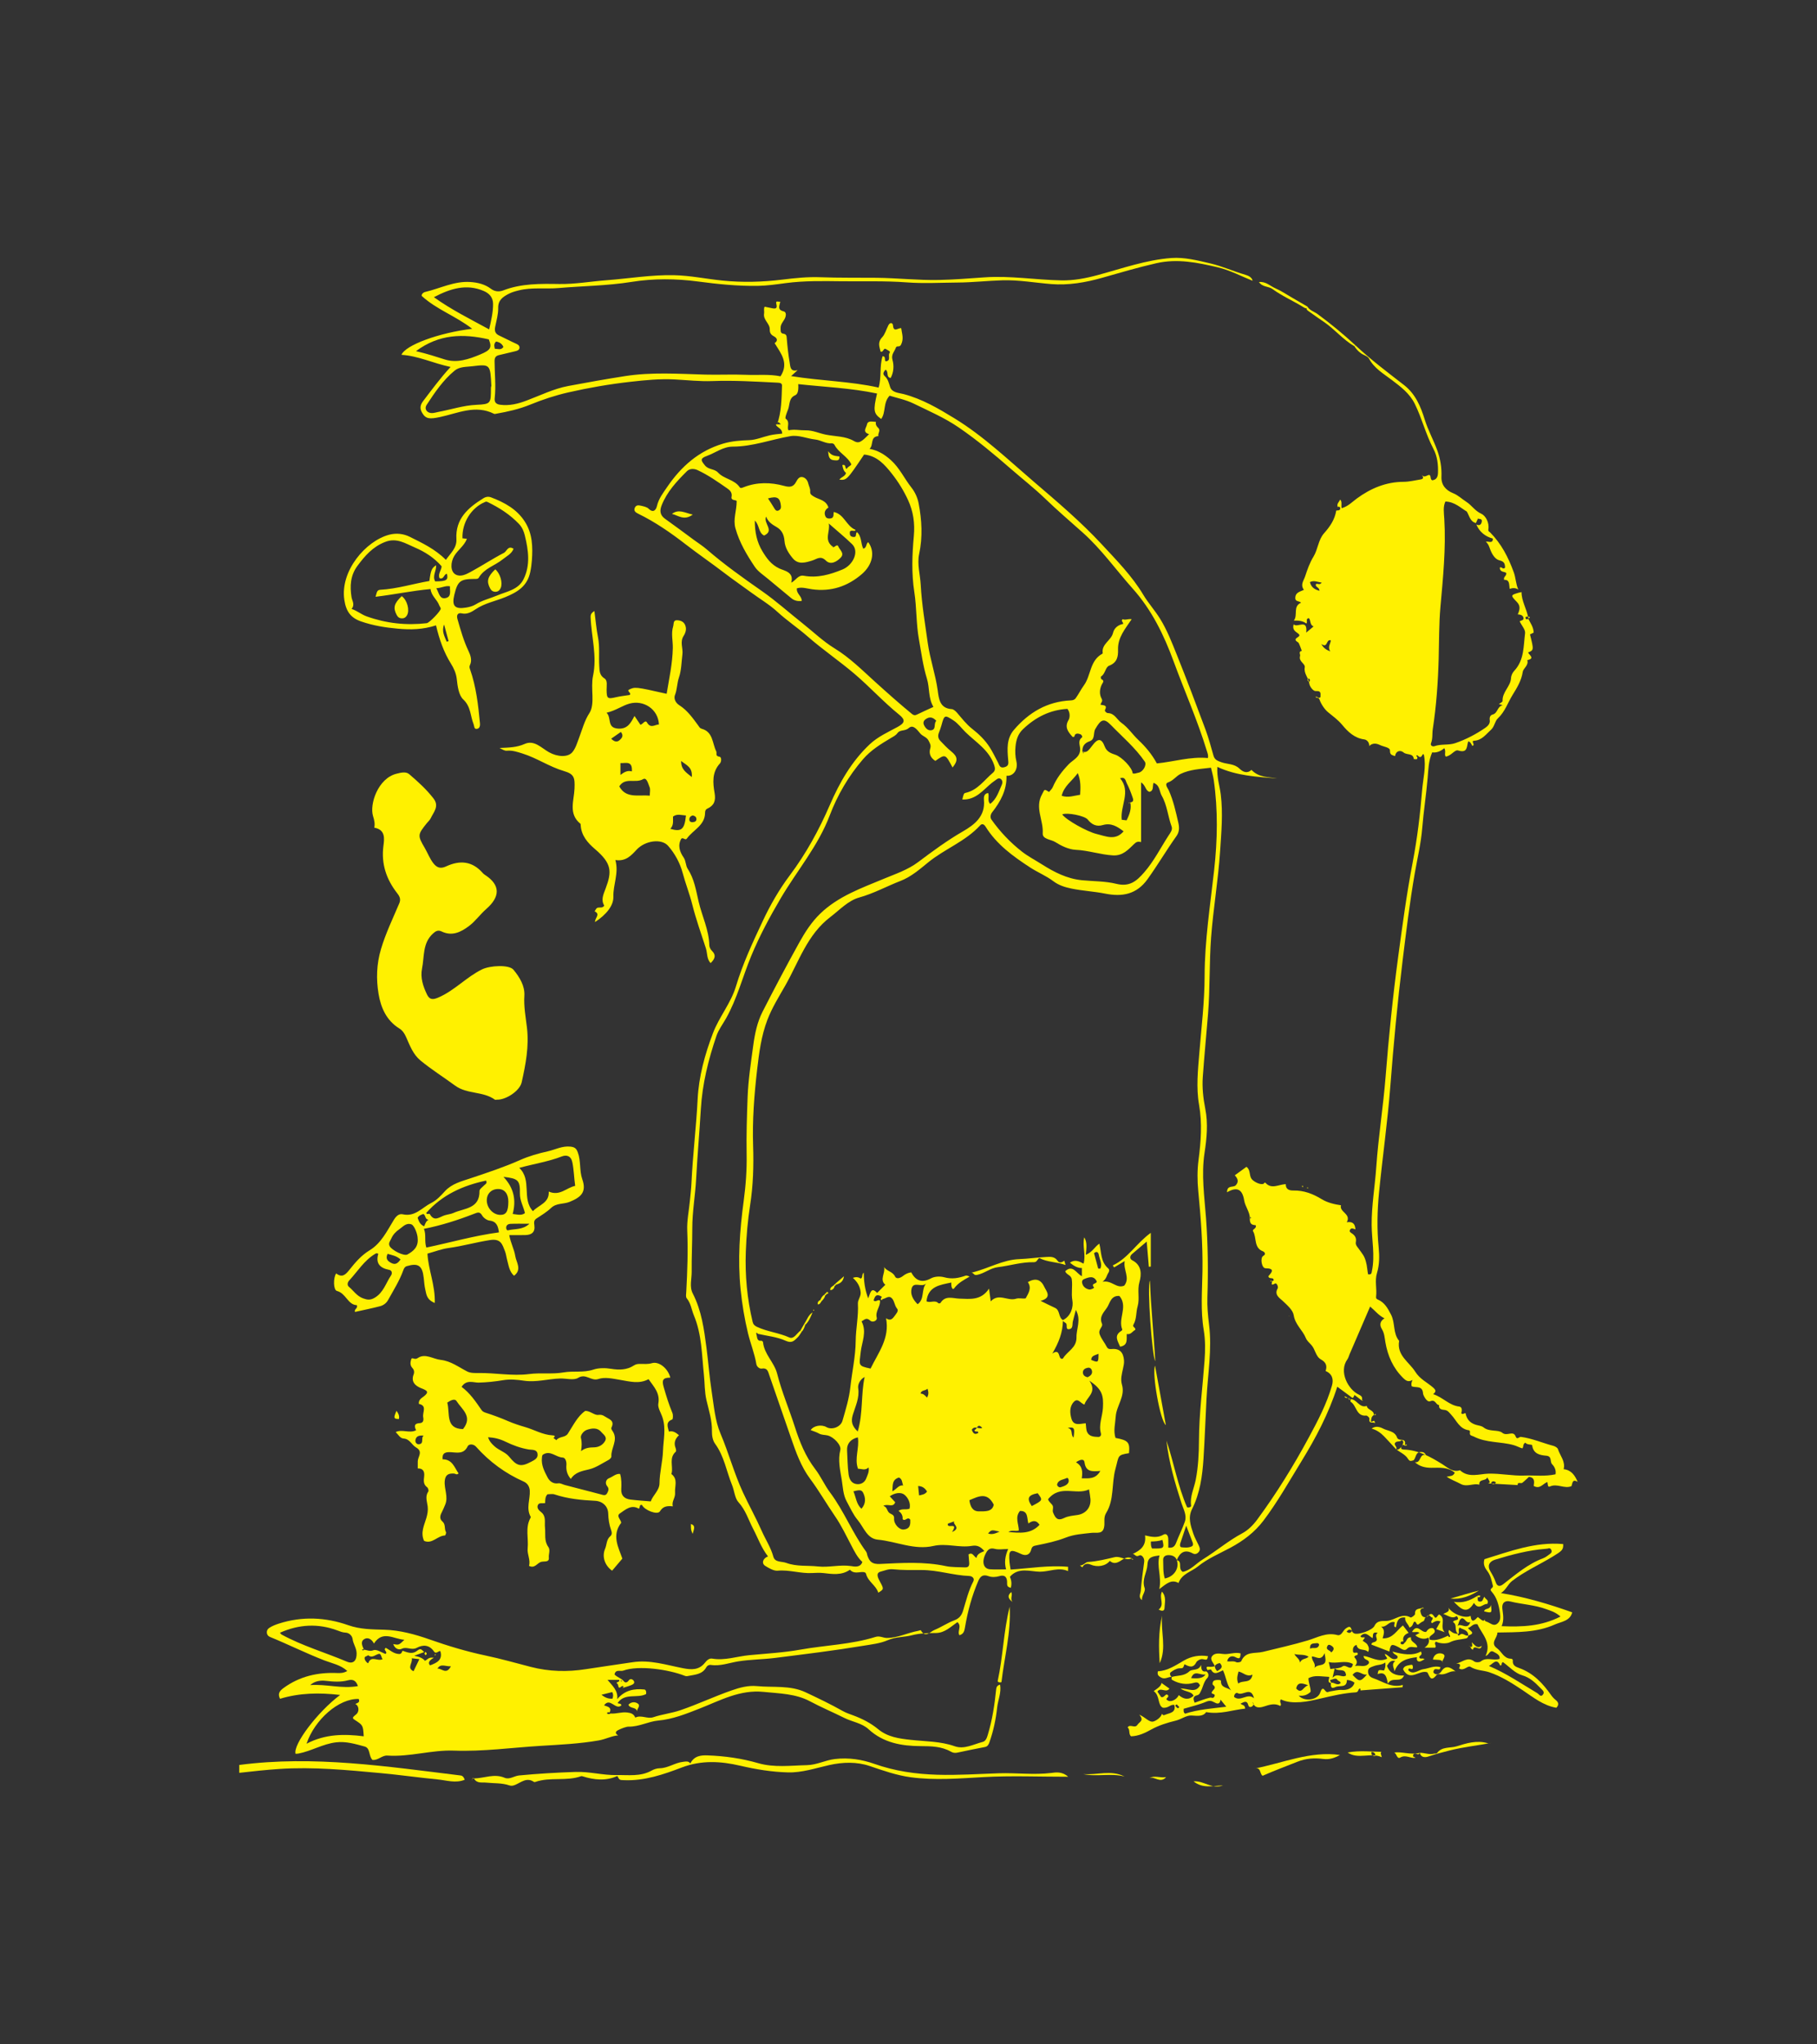 <?xml version="1.0" encoding="utf-8"?>
<!-- Generator: Adobe Illustrator 16.0.0, SVG Export Plug-In . SVG Version: 6.00 Build 0)  -->
<!DOCTYPE svg PUBLIC "-//W3C//DTD SVG 1.1//EN" "http://www.w3.org/Graphics/SVG/1.1/DTD/svg11.dtd">
<svg version="1.1" id="Layer_1" xmlns="http://www.w3.org/2000/svg" xmlns:xlink="http://www.w3.org/1999/xlink" x="0px" y="0px"
	 width="1600px" height="1800px" viewBox="0 0 1600 1800" enable-background="new 0 0 1600 1800" xml:space="preserve">
<rect x="0" y="0" width="1600" height="1800" fill="#333333" stroke="none"/>
<g>
	<g>
		<path fill-rule="evenodd" clip-rule="evenodd" fill="#FFF100" d="M1199.221,1233.158c-1.783-1.357-3.566-2.719-6.458-4.92
			c-0.211-0.021-0.533,2.199-1.785,2.625c-4.358-3.217-8.639-6.379-13.404-9.898c-7.647,23.887-19.075,45.35-31.788,66.049
			c-10.721,17.449-20.765,35.367-33.154,51.779c-7.852,10.4-17.896,17.891-29.236,23.977c-9.696,5.201-20.15,9.574-28.541,16.43
			c-5.676,4.637-14.123,6.393-17.105,14.58c-6.302-3.576-10.805,0.756-16.909,5.406c2.312-11.064-2.528-19.852,0.188-29.678
			c-6.074,0.85-10.261,1.23-10.603,8.023c-0.345,6.867-5.209,13.045-2.488,20.711c1.064,2.998-2.753,6.572-2.346,10.645
			c-3.468-2.609-1.271-5.613-1.073-8.105c0.686-8.553,1.863-17.076,3.014-25.588c0.502-3.695-2.494-6.703-4.342-5.648
			c-3.213,1.836-3.932-1.518-5.744-1.334c6.579-3.068,12.116-7.096,10.819-16.33c6.167,1.477,11.196,2.32,16.211-0.65
			c2.532-1.5,4.087,0.744,4.251,3.32c0.168,2.662,0.038,5.342,0.038,8.068c4.133,0.602,5.747-1.23,6.944-4.35
			c2.387-6.209,5.438-12.17,7.625-18.439c1.998-5.736-1.271-11.041-2.938-16.24c-5.781-18.039-11.144-36.152-13.276-55.156
			c6.617,19.441,9.972,39.947,18.173,58.662c1.911,0.598,3.719-0.424,3.57-1.414c-1.209-8.08,2.592-15.221,4.059-22.764
			c2.226-11.449,2.796-23.006,2.853-34.57c0.114-23.574,3.186-46.916,4.916-70.361c0.658-8.914,0.771-17.973-0.709-26.828
			c-2.887-17.26-1.405-34.588-1.124-51.865c0.387-23.621-1.441-47.088-3.692-70.537c-0.883-9.219-0.939-18.402,0.241-27.483
			c2.101-16.152,3.308-32.27,0.475-48.396c-2.688-15.312-1.007-30.603,0.226-45.804c1.826-22.542,4.596-44.975,4.645-67.672
			c0.066-31.397,4.979-62.422,8.419-93.553c2.911-26.348,3.413-52.708-0.368-79.027c-0.502-3.499-1.534-6.922-2.437-10.884
			c-9.239,1.143-18.569,1.479-26.864,5.517c-3.777,1.839-6.299,5.808-10.865,7.409c-3.64,1.276-0.335,5.055,0.514,6.938
			c4.15,9.224,6.255,19.003,8.482,28.732c0.873,3.816,1.029,7.81-1.651,11.574c-8.845,12.429-16.588,25.594-25.501,38.005
			c-9.623,13.401-22.292,15.704-37.393,12.683c-9.809-1.962-19.925-2.415-29.711-4.462c-5.482-1.146-11.024-2.809-15.824-6.444
			c-6.297-4.768-13.74-7.74-20.4-12.079c-15.125-9.855-29.566-20.319-39.275-35.955c-1.549-2.494-3.353-2.721-4.784-1.151
			c-12.952,14.201-31.303,20.761-45.832,32.65c-7.609,6.226-15.14,12.724-24.276,16.263c-12.167,4.712-23.586,11.052-36.363,14.604
			c-9.807,2.727-17.184,10.913-25.374,17.129c-20.407,15.49-27.797,39.361-39.711,60.307c-5.627,9.892-11.688,19.532-15.803,30.298
			c-5.423,14.19-7.3,28.997-9.029,43.863c-2.589,22.248-4.272,44.671-3.534,66.979c0.583,17.638,0.053,35.003-2.646,52.331
			c-2.109,13.535-3.273,27.191-3.786,40.797c-0.786,20.824,1.143,41.576,6.003,61.953c0.523,2.191,1.727,3.377,3.743,4.332
			c9.132,4.324,19.348,5.221,28.607,9.406c3.906,1.764,6.575-3.67,9.698-5.998c0.371,0.334,0.743,0.666,1.113,1
			c-1.15,1.641-2.072,3.523-3.495,4.873c-2.9,2.754-4.896,5.607-10.581,3.01c-7.56-3.457-16.349-4.221-24.609-6.143
			c-0.192-0.705-0.677-1.104-1.292-0.668c-0.183,0.129,0.151,0.988,0.249,1.512c0.725,2.354,0.112,5.781,4.379,5.289
			c0.41-0.047,1.294,0.768,1.337,1.242c1.012,10.66,9.91,17.791,12.427,27.707c4.063,16.004,10.582,31.193,15.605,46.881
			c4.156,12.98,9.317,25.98,17.934,37.184c4.917,6.395,8.182,14.051,13.026,20.51c12.274,16.365,19.679,35.635,31.729,52.08
			c0.894,1.223,0.81,2.475,1.249,3.686c1.863,5.145,4.006,7.562,10.997,7.232c19.291-0.908,38.677-2.238,58.031,1.896
			c5.072,1.084,11.198,0.857,16.841,1.125c3.225,0.15,3.887-1.559,3.725-4.154c-0.151-2.447-0.403-4.891-0.604-7.264
			c3.663-2.297,4.412,1.668,7.005,3.088c0.633-3.746,3.796-4.609,6.918-6.029c-3.185-3.861-6.26-5.393-10.94-4.596
			c-11.242,1.908-22.466-2.535-33.919,0.092c-16.79,3.85-32.582-4.006-48.966-5.551c-9.504-0.896-12.351-10.875-17.612-17.168
			c-4.084-4.891-6.765-10.986-9.847-16.666c-3.159-5.818-3.25-12.6-4.275-18.828c-1.408-8.541-3.505-17.322-1.252-26.34
			c1.057-4.23-5.863-11.461-11.155-12.758c-2.535-0.619-5.215-0.303-7.684-1.707c-2.254-1.281-4.83-1.998-7.275-2.967
			c2.431-3.898,9.448-5.225,13.874-2.672c4.787,2.766,12.519-0.004,14.131-5.582c2.805-9.705,5.808-19.365,6.926-29.506
			c1.496-13.582,4.603-27.113,4.718-40.686c0.094-11.061,2.564-21.877,1.945-32.896c-0.201-3.592,2.815-6.156,2.416-10.152
			c-0.532-5.305-3-9.09-6.827-12.578c2.888-1.053,4.991-0.666,6.891,0.625c2.193-0.9,0.511-3.326,2.651-5.254
			c0.116,7.834,1.023,14.842,3.905,22.627c1.937-4.162,2.399-10.674,7.895-4.727c2.654-2.641,4.855-4.83,7.222-7.186
			c-5.367-4.553,0.19-10.168-1.078-15.576c2.463,3.754,7.47,3.836,9.594,8.215c1.429,2.945,5.083,1.141,7.072-0.424
			c2.249-1.764,4.521-2.82,7.247-3.139c3.849,7.508,9.654,9.5,17.125,5.391c3.943-2.166,8.904-1.891,11.871-1.082
			c6.853,1.873,12.687,0.77,18.859-1.404c0.912-0.32,2.108,0.164,3.532,0.85c-5.067,2.873-10.125,5.527-13.653,10.348
			c-1.173,1.604-2.755-0.455-2.458-5.154c-10.01,2.133-20.428,3.236-21.875,16.516c3.373,1.805,7.42-1.523,10.479,1.717
			c0.265,0.281,1.636,0.111,1.853-0.24c4.263-6.949,10.841-3.973,16.634-3.811c9.368,0.256,19.007,1.887,26.12-8.803
			c0.574,4.303,0.942,7.066,1.492,11.188c7.06-7.578,14.878,0.031,22.223-2.293c2.879-0.912,5.67,0.189,8.517-0.309
			c2.519-4.602,5.565-9.068,1.938-14.332c6.424-3.684,11.283-2.617,14.35,3.926c1.913,4.082,7.404,9.723-3.126,12.594
			c4.937,2.406,8.747,4.377,12.652,6.137c4.704,2.119,2.812,8.283,7.025,10.791c7.188-3.537,9.325-11.66,8.31-17.334
			c-1.135-6.326,0.283-12.285-0.498-18.387c-0.524-4.104-4.635-3.932-5.828-7.283c6.67-6.242,9.721,1.82,14.694,4.367
			c0-2.691,0-4.695,0-7.205c-3.931,0.029-7.169-1.914-10.52-4.725c4.353-3.088,8.069-1.209,12.013,0.863
			c2.232-8.047-1.253-15.629,0.605-23.178c2.664,4.41,1.946,9.311,1.37,15.393c5.8-2.275,8.041-7.35,11.911-9.809
			c1.903,7.463,0.975,15.924,7.795,21.76c1.424,1.221,0.862,2.891-0.015,4.197c-1.392,2.078-1.315,4.801-4.97,7.58
			c8.203-1.605,12.338,6.451,19.166,3.387c5.361-6.959-1.1-13.73,0.363-21.594c-3.676,2.197-6.512,3.891-9.346,5.584
			c-0.392-0.588-0.784-1.176-1.175-1.762c13.526-6.303,20.817-19.535,33.482-28.682c0,10.631,0,20.182,0,29.736
			c-0.575,0.043-1.149,0.084-1.725,0.129c-0.579-6.867-1.156-13.736-1.865-22.158c-5.031,4.254-8.994,7.549-12.884,10.924
			c-2.155,1.871-2.14,4.383,0.188,5.557c8.569,4.33,8.16,12.664,6.312,19.074c-2.118,7.354,0.422,14.471-1.636,21.566
			c-1.515,5.229-0.747,11.047-3.668,16.012c-1.262,2.148,2.318,2.584,1.606,4.576c-2.5,1.262-3.882,4.455-7.472,3.67
			c-0.314,4.709,1.29,9.963-5.865,11.135c-1.993-4.936-5.89-9.738,1.285-14.029c0.322-0.193,0.688-0.879,0.58-1.152
			c-3.677-9.111,4.277-18.725-1.207-27.73c-0.449-0.738-1.059-1.381-1.334-1.736c-7.366-0.5-8.251,6.098-10.645,9.918
			c-2.525,4.037-7.397,8.066-4.7,14.355c1.356,3.16-3.792,4.947-1.843,9.871c1.587,4.006,4.221,6.949,6.021,10.545
			c0.818,1.635,2.021,2.305,4.335,2.061c6.906-0.727,10.388,2.773,10.936,9.893c0.196,2.52-0.341,4.854-0.863,7.256
			c-1.018,4.674-2.369,9.426-0.949,14.186c3.095,10.377-4.879,18.512-5.492,28.213c-0.396,6.279-2.203,12.451-0.164,18.703
			c11.22,2.1,12.748,3.838,11.88,13.428c-10.603,1.684-8.721,2.201-11.947,13.875c-3.561,12.891-0.901,27.035-8.185,38.807
			c-2.209,3.572-1.342,7.369-1.552,10.496c-0.602,8.938-6.476,6.414-11.235,6.969c-7.654,0.895-15.256,1.242-22.723,4.178
			c-8.227,3.234-17.061,5.08-25.771,6.836c-2.839,0.57-3.949,0.838-4.754,3.926c-1.072,4.111-4.34,5.766-8.71,3.723
			c-10.091-4.715-11.244-3.9-10.335,7.234c0.143,1.762,0.511,3.502,0.953,6.438c16.822-1.08,33.782-3.967,50.615-2.422
			c-0.02,1.26-0.037,2.52-0.057,3.775c-8.365-3.736-16.449,0.611-24.879,0.549c-8.029-0.062-18.727-4.287-26.271,4.426
			c1.173,2.76,1.788,5.951,0.781,9.75c-2.267-0.654-3.39-1.064-3.284-4.221c0.13-3.863-0.979-7.826-6.99-6.027
			c-2.858,0.855-6.495,1.041-9.214,0.02c-5.179-1.945-7.441,0.139-9.294,4.473c-5.537,12.963-9.176,26.48-11.533,40.318
			c-0.568,3.34-1.039,6.029-4.948,7.197c-2.158-3.498,2.444-8.018-1.756-11.547c-5.826,3.975-11.057,9.492-18.858,9.566
			c-7.124,0.07-14.22,0.152-21.194,1.98c-6.964,1.824-14.188,1.25-21.238,4.336c-6.688,2.926-14.61,3.76-21.943,4.975
			c-25.669,4.256-51.528,7.4-77.354,10.654c-10.689,1.346-21.569,1.328-32.191,3.006c-8.078,1.277-15.862,4.404-24.273,3.186
			c-1.748-0.254-3.31,0.619-4.045,1.971c-3.543,6.496-10.076,6.496-16.074,7.748c-1.062,0.221-1.817,0.277-3.006-0.189
			c-14.062-5.529-40.389-9.467-54.097-4.537c-2.584,0.932-6.661-1.48-7.692,3.344c2.276,2.602,5.994,3.24,8.24,6.068
			c1.188,1.494,2.909,1.256,4.31-0.805c1.177-1.732,3.381-1.193,4.376,0.365c1.398,2.191-0.771,3.195-2.268,3.826
			c-2.498,1.053-5.165,1.701-7.761,2.521c0.365-0.363,1.106-0.852,1.035-1.066c-0.36-1.059-1.122-0.732-1.83-0.295
			c-3.31,3.07-2.457-1.508-3.404-2.211c-2.789-2.08,2.609-1.188,1.315-3.588c-2.937,0-6.14,0-10.12,0
			c4.096,5.127,9.369,9.186,8.51,16.959c6.597-7.934,14.929-9.445,23.948-8.494c1.083,0.113,1.888,1.83,1.44,4.021
			c-7.681,4.039-18.656-1.32-25.011,7.799c0.474,1.012,3.038-0.029,3.257,2.17c-5.099,4.617-9.864-7.469-15.252-0.043
			c2.731,1.17,6.989,1.373,5.011,6.16c-0.821,0.211-2.183-0.736-2.361,1.016c1.104,0.893,2.113,0.479,3.121,0.023
			c4.917,0.439,9.598-1.537,14.705-0.9c3.603,0.445,5.697,1.385,7.04,4.492c5.235-2.654,10.591,1.449,15.883-0.336
			c7.794-2.627,16.028-3.492,23.857-6.168c15.32-5.238,29.972-12.184,45.224-17.486c6.99-2.432,14.368-4.488,22.211-3.734
			c14.335,1.377,29.168-0.949,42.799,5.453c10.998,5.166,21.986,10.424,32.552,16.395c3.009,1.701,6.098,2.717,9.171,3.848
			c8.017,2.953,15.603,6.805,22.108,12.184c8.504,7.033,18.574,8.316,28.789,9.447c12.964,1.438,26.045,1.154,38.724,5.637
			c8.318,2.939,16.573-1.773,24.685-3.869c2.754-0.709,3.709-3.934,4.455-6.412c3.919-12.992,5.964-26.354,7.311-39.834
			c0.183-1.812,0.754-3.494,3.469-4.143c1.229,7.121-1.895,13.529-2.6,20.18c-1.108,10.438-3.306,20.66-6.806,30.586
			c-0.701,1.992-1.589,3.678-3.866,4.133c-8.063,1.615-16.152,3.117-24.172,4.92c-2.167,0.49-3.895,0.301-5.74-0.75
			c-8.378-4.768-17.404-4.883-26.838-4.938c-16.615-0.096-32.731-2.826-45.797-14.869c-5.925-5.461-14.301-6.438-21.351-9.957
			c-10.001-4.99-20.313-9.324-30.198-14.605c-12.736-6.805-26.939-6.885-40.902-8.318c-20.879-2.148-38.295,7.621-56.632,14.805
			c-11.646,4.561-23.35,9.289-36.105,10.439c-8.805,0.797-16.801,5.525-26.093,5.357c-2.125-0.037-6.396,1.617-9.227,3.043
			c-3.926,1.977-1.212,4.004,0.03,4.678c-5.11,0.193-10.892,3.324-17.122,4.414c-16.951,2.963-34.052,3.73-51.11,4.775
			c-25.432,1.561-50.827,5.143-76.305,4.201c-19.85-0.732-38.956,5.715-58.733,4.357c-4.726-0.324-8.24,4.451-13.123,3.811
			c-3.472-3.41-1.728-10.391-6.872-11.777c-8.152-2.193-16.272-4.734-25.169-3.682c-11.711,1.387-21.76,7.715-33.12,9.881
			c-0.848,0.162-1.729,0.146-2.546,0.209c-2.372-8.098,19.268-36.838,39.248-51.812c-18.512-2.162-35.798-1.818-52.936,3.379
			c-2.325-4.631-0.214-7.07,3.292-9.621c14.102-10.25,29.968-13.779,47.062-13.057c2.876,0.119,5.706,0.029,8.887-1.811
			c-5.909-5.395-13.355-6.678-19.919-9.209c-16.368-6.322-32.037-14.188-48.257-20.799c-3.253-1.326-3.69-5.877-0.549-7.926
			c2.588-1.689,5.596-2.865,8.565-3.812c20.524-6.553,40.992-5.598,61.116,1.473c10.385,3.645,20.894,3.652,31.652,3.961
			c13.682,0.389,27.015,4.025,39.884,8.551c16.159,5.68,32.448,10.623,49.23,14.154c13.394,2.82,26.593,6.576,39.853,10.018
			c16.04,4.162,32.197,4.551,48.52,1.996c13.708-2.146,27.456-4.033,41.172-6.123c15.289-2.328,29.763,2.465,44.397,5.297
			c7.651,1.479,14.158,1.699,19.423-5.018c1.496-1.906,3.619-3.902,6.218-3.455c11.171,1.932,21.81-1.984,32.671-3.021
			c15.036-1.436,30.17-2.225,45.111-4.896c21.995-3.936,44.588-4.445,66.077-11.189c3.781-1.188,6.673,0.963,10.173,0.926
			c9.726-0.104,18.107-4.582,27.252-6.238c0.847-0.154,2.299-0.746,2.424-0.529c4.129,7.133,8.3,1.234,11.978-0.252
			c6.01-2.434,11.475-6.252,17.534-8.51c4.405-1.637,6.462-4.432,7.71-8.469c2.688-8.705,4.719-17.605,9.017-25.797
			c1.402-2.67-1.008-4.678-3.634-4.775c-14.073-0.52-27.553-5.26-41.787-5.227c-8.44,0.02-16.989,0.168-25.422-0.676
			c-3.907-0.391-7.421,1.217-10.721,2.061c-4.681,1.197-2.362,5.605-0.605,8.871c3.544,6.58,3.495,6.607-1.5,9.684
			c-2.024-6.549-9.09-9.684-10.799-16.668c-0.499-2.041-3.991-1.541-6.206-1.262c-3.087,0.385-5.918,0.139-7.952-2.293
			c-7.452,5.24-15.876,3.779-23.341,2.943c-3.105-0.348-7.081-0.199-9.561-0.037c-10.414,0.674-20.366-3.033-30.763-2.053
			c-3.463,0.324-7.858-2.34-10.94-4.244c-3.415-2.111-2.241-6.607,2.454-8.314c-5.96-7.625-8.859-16.221-13.024-24.137
			c-4.196-7.979-6.633-16.65-13.104-23.742c-3.112-3.41-3.498-9.975-5.575-15.068c-4.931-12.092-6.879-25.32-14.921-36.277
			c-2.068-2.82-2.846-7.225-2.755-10.865c0.241-9.553-2.73-18.469-4.827-27.496c-1.723-7.416-1.454-14.891-2.242-22.301
			c-1.875-17.623-1.766-35.438-8.811-52.285c-2.101-5.025-2.6-10.635-6.333-15.131c-1.011-1.219-0.495-3.854-0.389-5.822
			c0.958-17.928,1.614-35.83,0.843-53.816c-0.371-8.631,1.509-17.355,2.337-26.043c0.51-5.352,1.156-10.701,1.405-16.068
			c1.143-24.56,4.184-48.968,5.427-73.54c1.008-19.947,6.334-39.279,13.436-58.013c5.46-14.402,15.801-26.383,20.287-41.301
			c6.021-20.021,14.861-38.962,23.727-57.792c6.562-13.937,14.327-27.479,23.588-39.826c14.451-19.266,25.844-40.109,35.38-62.113
			c8.603-19.855,19.19-38.464,35.187-53.477c7.16-6.72,16.052-10.641,24.541-15.259c6.511-3.543,6.927-6.23,1.281-10.795
			c-13.72-11.096-25.581-24.185-38.977-35.633c-13.478-11.518-28.205-21.471-41.5-33.125c-8.664-7.592-18.238-13.962-26.744-21.776
			c-7.033-6.46-15.493-11.438-23.233-17.128c-7.742-5.692-15.692-11.142-23.339-16.992c-11.231-8.596-22.921-16.595-34.109-25.245
			c-13.187-10.197-26.801-19.663-41.811-26.983c-2.264-1.104-4.11-2.397-3.111-5.054c0.913-2.43,2.876-2.692,5.474-2.028
			c2.427,0.62,5.128,1.048,6.779,2.667c4.312,4.229,6.596,0.698,7.3-2.353c1.532-6.621,5.524-11.676,9.148-16.976
			c12.236-17.894,27.668-31.589,49.003-37.96c7.721-2.305,15.294-2.827,23.258-3.104c5.859-0.204,11.875-2.847,17.88-4.229
			c3.625-0.835,7.348-1.146,11.002-1.506c0.053-4.481-3.911-5.041-5.44-7.514c-0.093-0.151-0.028-0.593,0.05-0.616
			c0.25-0.075,0.54-0.021,0.813-0.032c0.975-0.016,1.951-0.016,3.377-0.016c-1.781-2.129-2.921-2.831-3.335,0.136
			c4.021-11.077,3.976-22.691,4.379-34.226c0.08-2.261-1.964-2.498-3.924-2.594c-19.164-0.938-38.294-2.138-57.529-1.415
			c-10.97,0.413-22.004-0.842-33.006-1.421c-13.063-0.688-26.001,0.595-38.959,2.054c-18.494,2.083-36.816,5.251-54.916,9.383
			c-11.368,2.594-22.543,6.305-33.412,10.74c-9.595,3.916-19.638,6.209-29.817,7.962c-0.652,0.112-1.46,0.378-1.969,0.121
			c-16.387-8.289-31.947-0.487-47.564,2.824c-9.041,1.917-12.552,1.857-15.769-3.667c-2.249-3.863-1.801-6.924,0.91-10.452
			c7.482-9.739,14.671-19.705,24.093-29.959c-15.51-3.334-28.53-9.779-43.21-10.701c3.314-8.487,33.049-19.446,62.274-22.915
			c-14.609-11.352-31.137-16.787-44.416-28.884c-0.466-1.374,1.171-3.114,3.029-3.547c13.211-3.079,25.62-9.731,39.762-8.758
			c6.605,0.455,12.733,1.929,18.091,5.956c3.367,2.529,7.134,2.866,10.889,1.423c15.993-6.152,32.527-5.879,49.346-5.619
			c13.857,0.214,27.746-2.274,41.639-3.327c19.77-1.5,39.389-4.863,59.319-4.436c14.386,0.309,28.438,3.305,42.684,4.737
			c17.66,1.775,35.215,1.328,52.749-0.834c11.102-1.369,22.285-2.531,33.378-2.111c16.517,0.625,33.006,0.332,49.506,0.502
			c18.342,0.189,36.693,2.287,55.006,1.91c13.354-0.276,26.774-1.347,40.148-2.296c22.689-1.608,45.148,2.249,67.743,2.666
			c10.832,0.2,21.379-1.833,31.903-4.663c21.478-5.774,42.641-13.424,64.966-15.035c11.47-0.828,22.941,2.106,34.229,4.754
			c10.584,2.482,20.471,7.012,30.869,10.012c3.174,0.915,5.857,2.506,6.349,5.285c-9.588-3.808-19.827-9.32-30.756-11.882
			c-17.661-4.141-35.431-7.833-54.104-3.566c-16.073,3.672-31.781,8.305-47.592,12.809c-14.548,4.145-29.752,6.75-44.851,5.53
			c-14.316-1.156-28.552-3.734-42.974-3.32c-13.17,0.377-26.318,1.888-39.481,1.972c-14.939,0.097-29.814,0.998-44.872-0.143
			c-19.135-1.448-38.488-0.762-57.744-0.988c-16.174-0.19-32.425-0.53-48.57,1.611c-8.316,1.104-16.687,2.342-25.046,2.457
			c-17.495,0.237-34.833-1.518-52.233-3.837c-19.452-2.593-39.214-2.772-58.805,0.359c-21.236,3.394-42.749,3.541-64.116,5.394
			c-11.672,1.013-23.482-0.83-35.065,2.059c-3.095,0.772-6.103,1.573-8.899,3.053c-5.028,2.66-9.337,5.404-9.202,12.457
			c0.104,5.52-1.566,11.098-2.666,16.606c-0.701,3.513,0.011,6.011,3.486,7.605c4.88,2.24,9.603,4.826,14.506,7.018
			c1.765,0.789,3.433,1.544,3.444,3.564c0.012,2.207-1.867,2.833-3.714,3.266c-4.808,1.129-9.602,2.306-14.41,3.428
			c-2.85,0.665-3.838,2.208-3.833,5.305c0.016,10.826,1.312,21.644,0.118,32.483c-0.357,3.237,0.761,5.367,4.748,5.895
			c8.236,1.089,15.809-0.84,23.357-3.682c12.095-4.553,23.783-10.382,36.58-12.808c16.603-3.145,33.253-6.082,49.946-8.699
			c23.415-3.67,46.92-2.023,70.474-1.354c11.981,0.34,24.219-0.332,36.161,0.193c10.178,0.447,20.471-0.73,30.42,1.327
			c7.537-11.718,0.506-19.904-5.2-29.247c2.124-1.327,3.497-3.839-0.895-6.138c-2.526-1.322-3.451-3.149-3.382-5.941
			c0.131-5.247-6.035-8.277-4.996-14.086c0.326-1.82-0.574-3.896,0.488-5.872c2.205,0.447,4.354,0.876,6.5,1.316
			c2.934,0.602,4.894,0.429,3.838-3.555c-0.992-3.747,1.734-1.841,3.445-2.144c-0.697,3.608-2.872,7.092,2.98,8.483
			c2.595,0.618,2.236,4.22,0.723,6.873c-1.394,2.442-3.503,4.608-3.432,7.736c0.047,2.021-0.397,4.635,2.201,5.002
			c3.207,0.454,3.062,2.182,3.265,4.657c0.577,6.977,1.339,13.959,2.529,20.854c0.582,3.377,0.406,8.417,7.041,6.629
			c-1.905,1.721-3.492,3.157-5.792,5.235c26.639,4.307,52.34,4.55,77.064,10.122c2.692-9.074,0.646-18.616,3.475-27.593
			c3.231-0.03,1.304,3.233,2.721,4.487c5.153-0.483,1.671-5.141,3.462-7.442c1.138-1.461-1.521-2.183-2.721-3.062
			c-2.942-2.155-2.282,2.748-5.185,1.958c-0.864-4.168-3.069-7.937,1.488-12.774c2.269-2.409,3.552-6.879,5.333-10.4
			c1.511-2.987,3.916-2.159,4.083-0.037c0.532,6.747,4.482,2.133,7.252,2.556c0.559,4.717,2.495,9.032-0.108,14.424
			c-1.413,2.926-3.826,0.427-4.648,2.804c-1.219,3.522-4.318,5.885-2.915,10.814c1.406,4.94,1.103,10.718-1.623,15.779
			c-4.38-0.532-1.417-5.722-4.562-7.262c-1.375,1.725-2.96,3.54-0.665,5.623c2.94,2.667,3.585,6.125,4.779,9.705
			c1.652,4.962,7.791,5.059,11.822,6.121c16.352,4.307,30.652,12.705,44.744,21.333c25.637,15.698,47.357,36.511,70.056,55.948
			c20.59,17.633,41.422,35.283,59.789,55.11c12.914,13.942,26.52,27.654,36.591,44.503c4.178,6.99,10.146,13.611,14.677,20.935
			c6.23,10.065,10.443,21.033,14.807,31.888c8.746,21.751,17.016,43.699,25.198,65.672c2.785,7.482,4.789,15.26,7.021,22.939
			c1.038,3.569,3.213,4.475,6.769,5.775c5.297,1.938,11.528,1.215,16.108,5.688c2.883,2.818,6.758,4.719,10.564,1.089
			c6.578,6.934,14.883,6.16,22.669,7.583c-17.76-1.494-35.601-2.235-52.704-10.191c-0.582,8.902,2.046,16.536,3.005,24.334
			c2.055,16.664,0.501,33.204-0.576,49.787c-1.656,25.5-6.04,50.73-7.945,76.174c-1.67,22.277-0.857,44.72-2.665,67.029
			c-1.502,18.524-3.31,37.026-4.64,55.561c-0.676,9.416,0.351,18.837,2.186,28.088c2.584,13.03,1.304,26.101-0.644,38.871
			c-2.95,19.349-0.085,38.407,1.31,57.474c1.698,23.232,1.972,46.402,1.193,69.627c-0.27,8.062,0.477,16.008,1.47,23.98
			c2.743,22.016-1.137,43.822-2.263,65.717c-0.901,17.494-1.515,35.002-2.636,52.48c-0.982,15.311-3.098,30.465-10.104,44.426
			c-3.722,7.42-1.202,14.467,1.128,21.457c1.191,3.576,3.131,6.9,4.729,10.342c0.865,1.861,1.688,3.715,0.207,5.688
			c-1.432,1.904-3.424,2.521-5.372,1.459c-7.005-3.824-11.297-0.951-14.156,5.934c5.565,1.156,0.589,7.467,5.322,10.316
			c6.738-1.275,11.618-7.271,17.706-11.031c11.756-7.254,22.312-16.314,34.59-22.879c5.314-2.84,9.717-7.314,13.354-12.254
			c16.853-22.891,31.749-46.99,45.261-72.01c7.998-14.812,15.818-29.625,20.47-45.863c1.586-5.537,0.242-10.279-5.601-12.863
			c1.572-4.559,0.281-7.652-4.106-10.127c-4.784-2.695-4.894-8.977-8.601-12.893c-1.611-1.699-3.788-3.672-4.72-5.977
			c-2.83-7.01-9.346-11.711-10.654-20.059c-0.724-4.617-5.788-8.92-9.879-12.787c-2.394-2.262-7.529-5.205-4.264-10.785
			c0.804-1.373-0.832-5.164-2.251-4.357c-5.194,2.961-1.864-1.891-2.793-2.648l0.014,0.047c0.188,0.127,0.391,0.379,0.559,0.355
			c0.322-0.047,0.878-0.217,0.896-0.383c0.392-3.602-4.223-0.566-4.572-3.822c2.842-3.309,6.213-6.859-2.609-6.982
			c-3.293-0.045-4.907-9.188-1.94-10.871c3.229-1.83,0.358-3.805-0.006-3.938c-8.587-3.113-5.562-12.049-8.932-17.734
			c-1.147-1.934,3.482-2.209,2.269-5.381c-3.444-0.193-5.342-1.035-5.156-6.203c0.186-5.133-4.104-10.264-4.965-15.631
			c-1.562-9.75-6.194-12.324-15.092-7.141c0.054-6.725,5.528-3.863,7.674-6.158c3.012-3.219,1.687-6.061-0.846-8.781
			c3.621-2.637,6.836-4.979,10.258-7.471c3.768,2.613,2.198,7.434,4.544,10.658c1.716,2.359,7.809,5.598,10.58,4.225
			c0.578-0.287,0.816-1.65,1.729-0.676c5.424,5.797,11.457,1.252,17.78,1.043c-0.121,4.512,2.981,5.682,6.718,5.605
			c9.157-0.184,17.113,2.861,24.879,7.605c5.117,3.125,11.213,4.539,17.041,5.4c-1.764,5.998,9.213,7.43,5.096,14.932
			c5.668-0.918,7.343,1.928,7.626,6.287c-1.604-0.465-3.612-1.781-4.771,0.367c-0.964,1.787,0.633,2.422,1.992,3.395
			c2.303,1.648,3.755,3.779,3.146,7.199c-0.59,3.322,1.133,3.678,6.371,11.531c1.934,2.9,3.195,7.803,3.627,12.098
			c0.171,1.705,0.5,3.398,0.735,4.949c3.207,0.574,3.067-1.275,3.444-3.117c2.751-13.473-0.168-26.881-0.27-40.316
			c-0.128-17.074,2.872-33.926,4.05-50.914c1.849-26.687,6.124-53.113,8.236-79.798c2.793-35.273,6.342-70.486,11.09-105.6
			c3.753-27.759,7.471-55.49,12.756-82.997c4.03-20.983,6.561-42.159,8.299-63.435c0.848-10.362,3.729-20.63,1.582-31.144
			c-0.039-0.191-0.277-0.341-0.712-0.849c-1.094,1.25-1.75,4.226-4.257,1.934c-0.545-0.585-1.123-1.24-1.756-0.177
			c-0.072,0.12,0.622,0.697,0.961,1.061c0.257,2.936-1.87,1.559-3.138,1.734c-0.496-5.517-6.126-3.384-8.94-5.785
			c-2.667-2.275-6.687-1.858-7.62,3.178c-2.354-1.031-4.55-0.782-4.438-4.932c0.075-2.844-5.503-3.261-8.579-4.752
			c-3.53-1.714-6.567-2.021-9.612,0.656l-0.069,0.25c0.259-3.214-1.976-5.623-4.298-5.922c-8.719-1.122-14.537-6.827-19.501-12.816
			c-3.787-4.57-8.229-7.627-12.552-11.236c-2.846-2.375-5.988-6.867-7.454-11.137c-0.762-2.228-2.807-0.833-3.449-2.342
			c1.503-0.533,2.521,2.065,4.389,0.212c-0.341-2.359,1.397-5.649-4.283-5.247c-2.019,0.144-5.319-3.757-5.692-6.93
			c-0.574-4.873-4.896-8.398-3.933-13.938c0.599-3.441-5.62-5.021-4.104-10.082c0.431-1.433-1.775-3.716,1.502-4.521
			c-0.87-2.263-1.611-4.588-2.672-6.757c-0.408-0.833-1.667-1.204-2.323-1.969c-2.592-3.025,5.908-3.458,1.713-6.533
			c-2.678-1.964-5.229-3.442-3.887-8.068c3.198,3.53,12.463-5.522,11.071,7.3c2.399-2.005,4.329-3.619,6.495-5.43
			c-3.714-1.441-2.2-5.551-4.24-7.33c-3.23,0.712-0.644,3.196-2.175,4.767c-3.125-2.423-6.861-2.679-10.994-2.559
			c3.803-4.928-1.103-12.569,6.406-15.791c-1.849-1.762-5.296-0.625-5.125-4.39c0.212-4.643,3.965-5.226,7.574-6.899
			c-3.293-4.678-0.28-7.736,1.093-11.887c2.001-6.049,4.041-11.943,7.337-17.312c4.005-6.519,4.171-14.829,9.309-20.604
			c5.218-5.868,9.44-11.966,10.729-19.902c0.095-0.583,4.221,0.708,3.432-2.794c-0.07-0.32-0.697-0.53-1.088-0.753
			c-0.116-0.066-0.372-0.068-0.449,0.011c-0.149,0.156-0.219,0.388-0.322,0.589l0.005,0.012c-1.705-2.914,0.935-4.626,1.922-6.844
			c1.855,1.89,0.744,4.473,1.251,7.601c5.707-1.569,9.469-5.663,13.316-8.482c12.451-9.128,25.86-14.684,41.268-14.761
			c5.141-0.026,9.945-1.319,14.898-2.076c2.702-0.414,2.765-1.797,1.309-3.7l-0.052-0.141c2.268,2.739,4.458-0.166,6.596-0.162
			c1.771,1.135,0.337,3.689,2.475,4.76c3.609-0.521,4.917-2.79,5.05-6.438c0.274-7.449-0.567-14.746-4.044-21.332
			c-6.715-12.72-10.05-26.803-16.412-39.642c-4.521-9.125-12.369-14.995-20.229-20.963c-7.315-5.555-15.458-10.198-20.09-18.866
			c-1.17-2.19-4.864-2.969-7.266-4.779c-2.354-1.774-4.066-3.696-5.575-6.035c0.326-0.255,0.641-0.523,0.945-0.804
			c13.474,12.634,28.23,23.708,42.796,35.003c10.081,7.818,14.715,18.995,18.242,30.416c2.893,9.362,7.64,17.813,10.957,26.924
			c2.791,7.669,4.054,15.431,3.738,23.503c-0.273,6.99,3.699,11.751,10.42,14.427c4.193,1.669,7.679,5.074,11.565,7.57
			c4.661,2.994,7.447,7.894,13.049,10.416c3.878,1.747,7.214,7.837,6.292,13.628c-0.316,1.993,0.803,2.113,1.629,2.948
			c9.862,9.971,15.993,21.948,20.761,35.107c1.788,4.938,1.719,10.079,3.957,15.125c-2.403-1.641-4.833-1.553-7.61-0.648
			c-0.611-3.808,0.229-8.162-4.852-7.919c-0.991-2.813,2.484-3.427,1.8-6.17c-1.726-1.178-5.679-0.488-5.599-4.636
			c1.501-1.2,2.817,2.294,4.643-0.003c-0.195-3.014-0.374-5.305-5.006-6.38c-3.75-0.87-6.4-5.242-7.976-9.205
			c-0.957-2.408-1.452-4.962-3.969-7.151c2.084-0.765,6.206,2.146,6.158-2.791c-6.731-1.865-11.801-5.828-14.561-12.474
			c2.62,1.415,4.314,0.231,4.793-2.267c0.586-3.048-1.992-2.296-3.388-2.891c-0.719,1.629-1.237,2.809-1.758,3.988
			c-5.108-1.397-5.604-6.032-7.994-10.139c-5.334-3.118-10.542-8.542-18.847-8.866c-2.255,4.517-1.314,10.058-0.997,15.456
			c1.529,25.932-1.13,51.644-3.405,77.419c-1.327,15.043-1.138,30.224-1.548,45.344c-0.565,20.838-2.047,41.603-5.193,62.214
			c-0.625,4.1,0.08,8.307-1.551,12.361c-0.826,2.056,1.369,3.237,3.024,2.642c5.966-2.146,12.442-0.686,18.309-2.683
			c9.465-3.222,18.271-7.858,26.528-13.534c2.445-1.68,4.293-3.894,3.854-6.715c-0.405-2.622,0.615-4.446,2.474-4.912
			c4.689-1.173,3.886-6.977,8.929-8.265c-1.923-0.552-2.757-0.792-3.335-0.957c1.055-0.85,3.28-1.853,3.232-2.73
			c-0.431-7.865,7.011-12.732,7.426-20.074c0.155-2.75,1.491-5.045,2.924-6.583c8.802-9.46,7.992-21.648,9.455-33.024
			c0.394-3.062-2.904-6.599-4.718-10.354c0.505-1.018,3.899-0.62,3.313-3.194c-0.575-2.536-2.998-2.85-5.028-3.023
			c1.609-3.724,2.732-7.271-0.703-10.833c-5.804-6.017-5.735-6.087,1.562-8.27c0.604-0.18,1.241-0.259,2.464-0.508
			c-0.061,7.815,4.445,14.535,5.79,22.169l0.2-0.349c-1.021-0.197-2.466-0.592-2.535,0.766c-0.043,0.812,1.172,2.221,2.53,0.708
			l-0.206-0.12c1.95,3.982,4.77,7.607,4.907,12.479c-0.968,0.473-2.126,1.037-3.254,1.588c3.442,13.746,3.442,13.746-1.683,15.944
			c1.216,2.303,6.176,5.398-0.684,6.671c1.402,4.669-3.556,7.244-4.002,10.29c-1.143,7.782-5.164,14.261-8.874,20.243
			c-4.268,6.879-6.765,14.962-13.067,20.792c-2.662,2.461-2.862,7.226-6.025,10.035c-4.471,3.971-7.91,9.231-14.822,9.641
			c-3.391,0.201,1.477,3.559-1.562,4.562c-0.987-1.423-1.46-3.599-3.672-3.969c-1.468,4.233-0.155,10.702-8.933,7.968
			c-2.96-0.921-6.212,4.964-10.888,5.39c-1.472-1.75,0.507-4.623-1.264-7.397c-3.347,2.957-7.243,4.24-10.647,3.696
			c-3.278,7.484-3.345,15.062-3.995,22.616c-1.267,14.693-3.564,29.301-4.763,43.999c-1.101,13.488-4.264,26.568-6.568,39.821
			c-4.457,25.624-7.581,51.426-10.752,77.236c-4.511,36.704-7.944,73.481-10.781,110.355c-2.397,31.188-6.863,62.214-9.925,93.361
			c-1.582,16.086-1.962,32.27-0.347,48.432c0.755,7.568,0.748,15.268-1.464,22.529c-2.138,7.023,0.07,13.939-0.795,20.854
			c-0.136,1.086,0.009,1.939,1.429,2.537c6.021,2.537,8.798,7.631,11.732,13.312c3.834,7.428,1.514,16.471,7.14,23.111
			c-2.286,12.846,8.732,18.459,14.232,27.227c4.05,6.455,10.372,9.266,15.569,13.764c2.838,2.455,2.788,3.781,0.135,5.93
			c8.455,2.617,14.112,9.93,23.022,10.928c2.526,0.283,2.61,3.551,1.69,5.793c1.461,1.818,2.6-0.393,3.838,0.096
			c1.123,6.207,5.061,9.434,11.04,10.652c1.678,0.342,3.563,0.781,4.833,1.814c5.038,4.096,12.949,1.758,16.379,4.666
			c4.262,3.607,9.694-2.492,11.89,3.357c1.196,3.186,3.071,0.107,4.608,0.307c9.864,1.283,18.9,5.348,28.383,7.832
			c1.594,0.418,3.784,1.619,4.204,2.936c1.849,5.818,6.782,10.809,5.034,17.686c6.729,0.715,9.899,5.402,12.256,10.998l-0.052,0.08
			c-4.7-2.783-4.376,1.408-5.294,3.82c-6.242,2.701-12.514-2.643-18.944,0.307c-2.278,1.049-1.782-2.268-2.299-3.912
			c-3.887,1.33-6.479,6.646-12.016,3.447c0.408-3.307,1.339-7.432-4.253-7.949c-1.932,1.75-3.791,3.654-5.893,5.242
			c-1.082,0.818-4.378-1.146-3.976,1.945c-8.343-0.471-17.609-0.996-26.032-1.471c2-0.795,2-0.795-0.811-5.34
			c-1.051,3.625-7.422,0.941-6.933,6.508c-5.085-1.635-10.854,2.393-16.501-0.73c-4.012-2.217-8.465-3.629-12.277-6.344
			c2.973-0.754,5.646-0.043,7.154-3.543c-6.061-5.156-13.484-4.305-20.679-4.291c-5.43,0.008-10.384-1.199-14.486-4.973
			c5.714,1.107,3.776-7.896,9.731-6.293c-1.192-2.326-2.401-2.613-4.146-2.654c-5.213-0.123-4.351,5.029-6.722,7.324
			c-1.878,0.301-3.154,1.639-5.041-1.477c-2.134-3.531-6.773-5.541-10.324-8.213l-0.2,0.104c2.758,0.918,3.796-1.586,5.501-2.768
			l-0.137-0.051c-1.732,2.09-0.094,2.859,1.472,2.91c12.943,0.436,23.527,6.32,34.237,13.018c4.185,2.617,8.999,7.418,15.39,5.205
			c7.435,7.014,17.168,3.23,24.938,3.021c10.859-0.291,21.36,2.062,31.668,1.666c8.918-0.344,18.074,0.982,27.511-1.096
			c0.645-3.305-0.637-6.471-2.99-8.854c-2.196-2.219,0.217-7.061-5.187-7.523c-5.611-0.484-11.412-1.588-12.404-9.225
			c-0.117-0.893-4.559-0.121-5.974-2.25c-2.513,1.258-1.299,3.674-2.696,5.031c-2.565-0.732-4.924-2.129-7.645-2.883
			c-11.537-3.203-24.022-1.857-35.053-7.541c-1.769-0.91-3.87-0.643-3.435-3.488c0.132-0.867,0.102-1.91-1.11-2.078
			c-8.155-1.148-10.646-8.666-15.382-13.654c-1.77-1.861-2.991-4.039-6.23-4.27c-1.721-0.121-5.124-0.635-4.378-4.27
			c-2.979,0.102-3.011-5.295-7.838-3.322c-3.189,1.305-6.273-5.697-6.321-6.635c-0.376-7.453-6.127-5.035-9.889-6.447
			c-0.771-1.697-0.385-3.535,0.649-5.682c-3.72,2.148-5.732,0.799-8.329-1.752c-8.869-8.713-13.526-19.445-15.586-31.316
			c-0.704-4.053-0.841-7.998-3.097-11.676c-2.062-3.357-2.001-6.803,2.287-9.504c-5.001-2.391-8.067-6.479-12.638-10.379
			c-6.187,14.354-12.16,28.207-18.126,42.064c-0.622,1.441-0.951,3.084-1.847,4.322c-7.982,11.02,0.748,26.734,9.792,31.049
			c3.338,1.594,3.51,2.855,2.81,5.549L1199.221,1233.158z M864.891,1257.199l0.104,0.139l0.03-0.15
			c-2.872,1.631-6.681-2.502-9.285,1.637c1.029,2.805,2.298,4.98,5.82,2.721c-0.381-2.596-3.1,0.352-3.521-2.508
			C860.433,1258.992,860.531,1252.258,864.891,1257.199z M995.238,706.521c3.749-0.411,2.556-3.084,1.918-4.929
			c-1.438-4.152-3.048-8.286-5.056-12.186c-0.981-1.904-1.05-5.685-5.802-4.193c9.968,11.817-0.098,24.312,1.487,36.573
			c2.007,0.233,3.621,0.42,4.258,0.494c2.758-5.526,4.481-10.513,3.222-15.933L995.238,706.521z M320.464,1452.529
			c2.744,0.164,4.918,1.797,8.412,0.432c2.761-1.08,7.183,2.09,10.641,3.293c2.347-2.098-2.614-3.305,0.179-5.371
			c3.753,1.922,6.854,5.215,11.714,5.422c2.856,0.119,2.403-3.148,3.416-2.768c5.956,2.242,9.086,2.668,12.869-0.371
			c2.975-2.385,3.887-0.291,5.811,1.451c-2.692,0.986-4.958,1.82-8.773,3.219c4.644,0.922,7.541,2.07,9.443,4.441
			c2.221-0.893,3.08-3.498,7.872-2.656c-4.159,2.227-5.464,4.615-3.308,6.67c5.808-2.17,11.33-4.715,9.038-12.473
			c-1.59-0.684-3.67,3.062-5.605,0.268c-4.113-5.945-9.653-6.205-15.241-3.205c-4.472,2.404-8.815-1.301-13.052,0.791
			c-3.051,1.506-6.395-0.402-7.602-4.139c4.938,0.955,4.938,0.955,9.816-3.752c-9.604-0.668-19.027-8.604-26.815,3.287
			c-2.072-4.088-5.575-5.752-8.581-3.836c-3.728,2.373-1.426,6.281-0.133,9.484c-0.32-0.678-0.81-0.941-1.487-0.525
			c-0.101,0.061-0.112,0.512-0.003,0.631C319.661,1453.449,320.095,1453.09,320.464,1452.529z M953.045,661.96
			c3.96,0.515,4.646,0.066,9.173-5.98c4.574-6.113,7.879-5.926,10.555,1.26c1.775,4.764,5.646,6.029,9.469,7.326
			c5.551,1.884,14.902,11.42,15.146,16.349c1.653,0.679,3.411-0.283,4.868-0.51c4.416-0.689,7.724-7.018,5.834-9.783
			c-8.355-12.213-19.643-21.725-29.826-32.228c-6.281-6.477-8.93-4.942-13.77,3.458c-2.051,3.561,0.178,9.054-5.114,10.862
			c-4.383,1.498-6.591,4.488-6.208,9.194c0.264,0.484,0.525,0.969,0.787,1.452c0.166-0.136,0.335-0.273,0.501-0.411
			C953.987,662.62,953.517,662.291,953.045,661.96z M775.815,1142.807l0.104-0.014c0.155-0.164,0.341-0.307,0.456-0.492
			c0.096-0.154,0.188-0.5,0.141-0.525c-4.105-2.516-5.79-1.754-7.239,3.223c1.83,1.889,3.712-1.117,5.571,0.021
			c0.687,5.35-4.368,9.43-2.792,15.27c0.622,2.307-3.41,4.66-5.844,2.42c-3.315-3.057-4.937-0.732-7.543,0.732
			c4.858,9.209,0.238,18.18-0.718,26.744c-1.343,12.025-2.773,12.398,8.653,14.799c6.718-13.906,17.068-26.67,13.624-44.326
			c3.228,2.236,5.183,1.262,7.226-1.58c1.601-2.225,4.212-4.873,2.543-6.812c-2.599-3.018-2.257-7.5-5.25-9.719
			c-2.659-1.971-5.388,1.332-8.244,1.365C776.277,1143.916,776.045,1143.193,775.815,1142.807z M732.194,480.54
			c1.918,3.55,3.622-1.585,5.754,0.019c0.958,3.328,6.162,6.375,2.396,10.37c-3.345,3.549-8.865,6.836-13.042,2.692
			c-4.741-4.706-7.922-1.395-11.924-0.144c-5.966,1.865-12.399,3.938-17.208-1.817c-3.634-4.349-6.904-9.339-7.357-15.319
			c-0.397-5.252-2.162-9.478-6.882-12.234c-3.718-2.17-7.482-4.339-9.305-9.272c-2.727,6.017,7.817,12.27-1.788,16.703
			c-5.158-2.551-3.874-9.054-8.162-13.198c-0.071,10.229,1.881,19.125,6.698,27.069c3.67,6.057,7.585,11.642,14.816,15.092
			c4.347,2.074,13.264,3.044,10.522,12.528c4.146-1.974,6.041-7.003,11.112-6.084c11.985,2.17,22.969-1.001,33.976-5.493
			c9.512-3.882,15.048-15.965,8.581-22.28c-6.447-6.295-13.568-11.992-20.617-18.27c1.543,6.597-4.117,13.769,2.477,19.602
			c0.521,0.181,0.228,1.836,1.426,0.786C733.177,481.04,732.686,480.79,732.194,480.54z M1063.602,667.436
			c0.632-2.293-0.294-4.293-0.941-6.418c-8.155-26.799-19.562-52.389-29.19-78.64c-8.544-23.297-19.25-45.312-36.028-64.097
			c-14.747-16.509-27.566-34.73-44.222-49.549c-10.95-9.743-22.098-19.289-32.642-29.458c-9.692-9.348-20.275-17.601-30.4-26.414
			c-14.783-12.871-29.783-25.43-46.004-36.533c-12.422-8.502-26.151-14.406-39.534-20.94c-7.205-3.518-15.353-5.104-21.278-6.99
			c-5.929,6.372-3.048,14.404-7.417,20.499c-6.741-4.829-7.137-7.419-3.651-22.409c-22.882-4.827-46.144-5.762-69.39-8.265
			c0.378,5.217-0.295,8.791-2.675,9.787c-5.76,2.411-4.632,8.425-6.311,12.587c-0.909,2.252-2.99,7.424-2.016,8.107
			c4.208,2.949,0.64,7.179,2.455,10.174c5.13-1.085,10.109,0.113,15.08,0.007c6.267-0.134,11.886,2.661,17.842,3.83
			c8.228,1.615,17.205,1.25,24.547,5.533c3.505,2.043,5.277,1.111,7.56-0.517c1.944-1.388,3.557-3.242,5.91-5.447
			c-6.242-1.858-2.4-5.773-1.893-8.422c0.729-3.798,4.503-2.575,7.953-2.411c-0.585,2.224,0.412,3.865,1.926,5.253
			c2.569,2.351-0.522,4.86,0.201,7.263c-7.559,0.468-4.024,8.068-7.802,11.207c7.665,1.441,13.433,5.125,18.796,9.933
			c7.695,6.898,11.877,16.336,18.157,24.255c3.049,3.845,5.332,8.89,6.259,13.717c2.841,14.828,3.684,29.71,0.47,44.792
			c-1.889,8.856,0.901,17.932,1.382,26.905c0.924,17.286,3.848,34.276,6.218,51.353c1.957,14.103,6.792,27.603,8.761,41.754
			c1.009,7.251,1.643,15.816,12.399,16.491c1.555,0.097,3.414,1.778,4.816,3.413c4.119,4.803,8.065,9.96,12.991,13.808
			c6.035,4.715,11.47,9.984,15.492,16.248c2.732,4.255,5,9,7.402,13.562c1.212,2.303,1.572,5.202,5.624,4.106
			c4.05-1.095,3.592-3.45,3.312-6.646c-0.805-9.172-1.54-18.506,5.072-26.234c13.125-15.334,29.3-24.954,49.878-25.93
			c1.976-0.093,3.443-0.431,4.591-2.035c2.597-3.631,4.533-7.635,7.195-11.3c6.28-8.643,5.055-21.75,16.156-27.745
			c0.179-0.096,0.405-0.377,0.38-0.536c-1.29-8.095,7.442-11.072,9.049-17.778c1.101-4.599,4.71-7.142,8.972-7.977
			c0.058-1.787-2.291-2.447-0.468-4.163c2.319,1.135,4.814-0.548,7.925,0.036c-5.661,8.49-12.325,16.042-12.005,26.796
			c0.178,5.988-0.67,11.396-7.854,14.146c-3.351,1.283-3.302,7.299-7.167,9.523c-0.278,0.16-0.083,2.139,0.323,2.321
			c3.153,1.419,1.195,3.094,0.392,4.729c-1.998,4.078-2.22,8.707-0.207,12.293c1.509,2.686-0.651,3.43-0.877,5.492
			c2.218,0.612,6.362-0.081,3.919,4.622c-0.538,1.035,1.388,2.712,2.481,2.736c6.06,0.133,7.96,5.72,11.929,8.526
			c5.996,4.24,9.872,10.365,15.033,15.219c6.414,6.031,11.856,12.554,16.226,20.559
			C1033.526,670.725,1048.191,665.979,1063.602,667.436z M847.384,703.937c1.199-4.845,1.235-5.469,2.979-5.864
			c10.586-2.398,16.343-11.268,23.924-17.664c2.175-1.835,2.167-3.838,1.09-6.965c-4.544-13.191-16.182-19.962-25.297-28.918
			c-3.462-3.401-6.291-7.463-10.506-10.227c-7.606-4.987-8.093-4.914-10.495,4.093c-0.63,2.363-1.507,4.665-2.386,6.951
			c-0.99,2.577-0.56,4.969,1.237,6.868c3.078,3.254,6.18,6.547,9.65,9.35c5.769,4.655,6.216,8.084,1.207,14.197
			c-6.315-11.989-6.315-11.989-15.143-5.805c-4.135-2.555-5.908-6.449-4.519-10.926c0.899-2.905-0.302-4.526-1.36-6.75
			c-1.593-3.349-5.331-3.97-7.355-6.398c-2.848-3.418-6.357-8.25-10.081-4.908c-3.317,2.977-7.709,1.348-9.871,4.312
			c-1.596,2.187-3.54,3.092-5.658,4.349c-9.02,5.353-17.9,10.763-24.949,18.95c-12.712,14.763-22.474,31.579-29.214,49.358
			c-10.262,27.066-28.894,48.688-43.221,73.056c-9.641,16.398-18.597,33.03-25.884,50.62c-7.594,18.329-12.436,37.767-22.283,55.181
			c-2.863,5.065-6.527,9.867-8.377,15.286c-7.141,20.919-12.44,42.279-13.742,64.503c-1.196,20.447-3.038,40.855-4.125,61.307
			c-0.775,14.574-3.418,28.98-3.402,43.621c0.013,12.764-0.676,25.529-0.537,38.287c0.068,6.354-2.144,13.045,0.955,19.059
			c7.776,15.094,9.958,31.529,12.1,47.982c1.675,12.879,2.606,25.865,4.606,38.689c1.926,12.352,2.907,25.357,7.696,36.637
			c7.252,17.082,12.021,35.047,19.804,51.852c5.285,11.41,11.452,22.42,16.529,33.92c3.342,7.568,7.986,14.492,10.229,22.664
			c1.439,5.24,7.28,3.973,11.391,5.484c9.231,3.396,18.641,2.092,27.931,3.127c9.648,1.072,19.176-1.752,28.926-0.365
			c2.744,0.393,8.273,1.807,10.134-3.572c-4.419-4.061-6.863-9.178-9.515-14.186c-4.659-8.807-8.874-17.836-14.559-26.102
			c-7.468-10.865-14.009-22.316-21.914-32.934c-7.985-10.723-12.483-23.359-16.817-35.945c-6.36-18.484-12.748-36.961-19.177-55.42
			c-1.072-3.078-1.604-6.576-6.639-5.688c-1.73,0.305-4.302-1.441-4.736-4.031c-1.54-9.213-5.104-17.869-7.294-26.893
			c-3.102-12.77-5.229-25.705-6.564-38.814c-2.662-26.127-0.741-52.066,2.733-77.922c1.836-13.666,2.831-27.395,2.579-41.081
			c-0.31-16.794,0.239-33.521,0.865-50.281c0.572-15.329,2.933-30.452,4.976-45.585c1.366-10.126,3.479-20.412,8.177-29.612
			c10.45-20.469,21.18-40.806,32.331-60.899c5.084-9.159,10.816-18.076,18.469-25.465c15.877-15.33,36.219-22.435,56.016-30.692
			c10.333-4.309,21.016-7.776,30.288-14.747c12.677-9.531,25.451-18.954,39.297-26.95c10.195-5.888,19.916-13.279,18.551-27.71
			c-0.175-1.845-0.242-5.673,3.721-6.08c1.181,3.112-0.983,6.753,1.749,9.563c5.811-4.303,7.561-10.972,10.313-16.959
			c0.656-1.426,0.778-3.673-0.964-4.97c-1.584-1.18-2.949-0.24-4.251,0.772c-1.223,0.949-2.547,1.773-3.744,2.753
			C865.573,695.689,859.336,704.456,847.384,703.937z M729.511,446.867c-2.872,1.807-4.189,4.386-2.653,7.78
			c0.725,1.604,2.307,2.033,4.003,1.903c4.097-0.314,2.795-3.925,3.333-5.76c9.19,1.92,10.991,12.306,18.919,15.611
			c0.137,0.058,0.155,0.408,0.23,0.63c-1.47,1.147-3.561-0.761-4.959,1.066c-0.155,2.28-0.233,4.397,3.073,4.708
			c3.389,0.319,1.517-2.844,3.141-4.301c4.442,3.968,3.22,10.194,5.608,14.628c3.242-0.865,2.158-4.438,4.323-5.766
			c6.255,8.416,3.98,19.938-5.704,28.209c-12.645,10.796-27.026,15.567-43.846,13.247c-4.248-0.586-8.864-2.22-13.277-0.817
			c-0.572,4.775,4.358,6.681,4.303,11.085c-3.475,0.422-6.512-0.131-9.303-2.49c-6.69-5.652-13.544-11.112-20.235-16.764
			c-4.112-3.473-8.975-6.532-11.875-10.866c-7.018-10.485-13.48-21.299-16.962-33.769c-2.284-8.168,1.106-15.321,1.072-24.114
			c-0.608-1.007-5.212-0.235-4.522-3.562c0.797-3.841-1.474-5.893-3.668-7.415c-8.464-5.871-16.922-11.862-26.297-16.2
			c-2.843-1.314-6.758-1.6-9.362,0.998c-8.907,8.879-17.52,18.048-22.226,30.042c-1.795,4.575-1.563,8.608,2.989,11.829
			c8.534,6.041,16.882,12.342,25.309,18.532c3.871,2.843,7.967,5.427,11.586,8.561c15.362,13.294,31.925,25.028,48.521,36.634
			c12.436,8.697,23.685,18.817,35.516,28.189c9.407,7.45,18.222,15.983,28.384,22.199c13.389,8.189,24.295,19.152,35.664,29.433
			c10.653,9.634,21.343,19.181,32.442,28.288c1.325,1.087,2.558,1.463,4.288,0.607c4.699-2.328,9.504-4.445,14.636-6.814
			c-4.716-7.89-3.208-16.706-5.729-24.864c-3.47-11.231-4.983-23.085-7.066-34.72c-2.461-13.737-1.917-27.848-4.035-41.524
			c-2.566-16.57-1.93-32.917-0.432-49.314c1.025-11.225-0.422-21.611-5.158-31.843c-3.844-8.31-8.602-15.977-14.214-23.1
			c-6.384-8.102-13.243-15.778-24.424-16.818c-15.053,22.421-15.308,22.68-21.798,22.114c1.659-2.375,5.131-2.849,5.896-5.925
			c-2.324-1.806-2.775-4.366-3.28-6.954c3.716-0.861,1.813,2.616,3.896,3.489c0.577-1.883,2.76-2.25,4.084-4.011
			c-3.309-7.194-11.396-10.317-14.908-17.325c-0.334-0.667-1.55-1.358-2.282-1.287c-5.267,0.518-9.616-2.805-14.588-3.343
			c-7.358-0.797-14.631-4.223-21.93-2.956c-16.942,2.942-33.238,9.194-50.792,9.213c-8.43,0.01-15.281,5.513-22.931,8.283
			c-6.233,2.257-4.86,4.14-1.505,8.266c3.204,3.941,8.366,2.842,11.561,6.323c5.28,5.752,14.421,5.997,19.07,12.946
			c0.776,1.161,2.405,0.342,3.728-0.171c11.57-4.488,23.53-4.298,35.156-1.123c5.252,1.434,8.298,1.148,10.805-3.571
			c1.178-2.217,2.739-4.689,5.525-4.132c2.669,0.534,4.456,2.758,5.119,5.599c0.554,2.38,1.927,4.507,1.708,7.151
			c-0.204,2.456,1.352,3.278,3.579,4.595C721.277,439.93,727.364,440.248,729.511,446.867z M939.94,624.146
			c-15.36,0.863-28.047,7.35-39.081,17.839c-4.501,4.28-6.018,9.348-6.623,15.253c-0.464,4.526-0.242,8.807,0.78,13.215
			c1.621,6.981-2.484,13.074-8.719,12.604c0.315,12.491-5.231,22.719-12.691,32.213c-1.405,1.788-1.846,4.541-0.617,6.278
			c7.59,10.739,16.608,20.248,26.961,28.319c5.401,4.211,11.587,7.416,17.402,11.1c10.883,6.89,22.083,12.713,35.29,14.033
			c10.118,1.011,20.652,0.778,30.248,3.161c11.853,2.944,17.946-2.404,24.553-9.956c8.644-9.882,14.468-21.576,21.515-32.475
			c1.46-2.259,3.821-5.076,2.75-7.97c-3.32-8.967-3.941-18.885-8.737-27.195c-2.127-3.687-1.604-9.491-7.253-11.254
			c-0.974,3.076,0.409,6.976-3.56,7.884c-3.721-1.164-3.132-5.688-7.339-8.322c0,18.253,0,35.271,0,52.549
			c-3.174-0.743-4.367,0.011-6.103,1.661c-5.196,4.938-9.987,10.556-18.625,10.059c-11.11-0.641-21.643-4.39-32.834-4.905
			c-6.154-0.284-12.654-3.438-18.025-6.836c-3.815-2.414-11.41-2.383-11.046-7.736c0.778-11.459-7.177-22.539-0.603-34.283
			c2.422-4.324,1.488-5.054,6.161-2.071c1.104-1.387,2.588-2.623,3.26-4.204c3.317-7.802,8.244-14.158,14.189-20.324
			c3.523-3.654,9.715-5.971,9.981-12.73c0.141-3.551-2.533-7.65,1.59-10.795c0.618-0.471-0.192-2.338-1.312-2.73
			c-1.403-0.492-2.902-1.077-4.478-0.015c-0.963,0.649-0.376,3.161-2.644,2.149c-3.739-4.32-7.256-8.344-3.296-14.898
			C941.907,632.321,942.783,627.699,939.94,624.146z M432.657,339.802c-0.919-19.033-0.946-19.259-16.847-17.324
			c-5.239,0.637-11.107,0.253-15.494,3.86c-10.163,8.359-17.444,19.219-24.58,30.071c-2.38,3.619,0.164,7.284,4.52,7.298
			c1.979,0.006,3.958-0.685,5.939-1.054c11.142-2.071,21.889-5.718,33.457-6.225c12.667-0.554,12.619-1.322,12.649-14.646
			C432.304,340.711,432.688,339.64,432.657,339.802z M246.525,1437.566c0.658,0.734,0.991,1.369,1.517,1.654
			c18.274,9.945,38.282,15.73,57.346,23.789c5.834,2.469,8.784-1.031,8.642-7.355c-0.107-4.689-2.99-8.129-3.54-12.537
			c-0.35-2.779-2.897-5.545-6.371-5.662c-2.583-0.086-4.779-1.064-7.062-1.912C280.013,1429.219,263.298,1430.145,246.525,1437.566z
			 M382.077,261.676c15.272,10.957,31.75,19.131,48.656,28.338c1.873-8.279,3.491-15.184,3.45-22.412
			c-0.032-5.745-3.341-9.268-8.056-11.323C410.806,249.597,396.519,254.082,382.077,261.676z M315.828,1495.902
			c-17.598-0.6-38.876,18.363-45.897,39.402c16.567-8.697,33.375-8.686,50.354-6.547c-0.598-9.709-0.598-9.709-7.829-14.402
			c-2.456-1.594-2.32-2.125,1.283-5.018c2.864-2.301,2.423-7.67-0.906-9.041C314.738,1499.383,317.345,1498.951,315.828,1495.902z
			 M366.3,309.169c9.98,2.354,17.645,4.857,25.318,7.3c10.696,3.405,20.995-0.082,31.145-4.326c9.21-3.85,10.636-5.979,7.669-13.309
			C407.754,293.593,386.623,294.085,366.3,309.169z M956.054,1253.152c0.412,2.805,0.23,5.611,1.285,7.828
			c1.849,3.885,5.982,4.051,9.684,4.213c1.733,0.074,2.918-1.307,2.379-3.246c-2.121-7.613,1.384-14.834,1.799-22.283
			c0.611-10.967-0.56-16.404-11.948-23.998c7.257,10.498-2.496,14.33-4.293,21.006c-3.201-0.674-5.603-6.248-9.282-2.477
			c-4.041,4.141-3.652,9.945-2.191,14.965C945.464,1255.965,951.467,1253.416,956.054,1253.152z M922.974,1319.906
			c-0.062,1.389,1.906,3.17,3.441,4.928c1.928,2.209-0.088,4.531,0.92,6.961c2.045,4.934,3.938,7.617,9.835,4.717
			c3.432-1.688,7.604-2.02,11.495-2.584c7.483-1.094,12.188-6.674,11.54-14.229c-0.217-2.537-0.747-5.045-1.247-8.312
			C947.603,1316.832,933.831,1306.693,922.974,1319.906z M935.365,717.052c3.345,4.927,22.066,15.302,30.267,17.244
			c8.184,1.939,16.498,6.198,23.771-2.331c-5.41-4.172-10.947-7.685-18.282-5.526c-5.591,1.645-9.764-0.419-13.28-4.843
			C955.173,718.238,939.734,715.169,935.365,717.052z M764.854,1292.035c-3.052,3.053-6.25,1.088-9.312,1.176
			c-3.363-9.174,1.404-18.432-0.153-27.658c-6.446,1.484-9.833,5.773-9.482,11.475c0.433,7.053,0.385,14.164,1.348,21.141
			c0.495,3.58,2.092,7.639,6.539,8.451c4.235,0.773,7.709-1.367,9.082-5.162C763.852,1298.764,765.567,1295.951,764.854,1292.035z
			 M926.662,1191.768c7.847-5.432,4.53,6.25,9.272,4.445c3.859-6.65,12.193-9.275,11.987-18.803
			c-0.167-7.629,4.371-15.314-0.565-24.07c-1.003,3.84-1.814,6.932-2.62,10.027c-0.67,2.572,0.487,6.533-3.35,6.93
			c-3.736,0.387-0.779-4.371-3.175-5.529c-0.379-0.182-0.688-0.506-2.24-1.678C935.765,1173.295,932.392,1181.863,926.662,1191.768z
			 M800.946,1328.336c1.235-5.08-1.562-9.879-4.518-12.271c-3.142-2.539-8.664-1.656-12.922,1.393
			c1.883,2.055,3.349,3.658,4.788,5.23c-1.927,5.186-6.642,0.838-10.449,3.203c3.555,1.029,3.012,4.332,5.258,6.176
			c1.499,1.232,4.509,1.381,4.219,4.975c-0.391,4.811,4.576,10.035,8.451,9.648c6.038-0.598,5.923-4.943,5.806-8.648
			c-2.672-3.223-4.131,1.934-6.775-0.426c0.328-2.766-0.822-5.416-3.584-7.311C794.395,1327.9,797.533,1329.67,800.946,1328.336z
			 M887.748,1363.889c-4.733,0-8.436,0.709-11.718-0.168c-4.843-1.287-6.64,1.219-8.336,4.734
			c-3.364,6.977-1.65,12.852,4.101,13.248c4.531,0.312,9.102,0.062,14.141,0.062C884.242,1375.686,885.05,1370.129,887.748,1363.889
			z M761.377,1212.375c-4.303,2.324-6.124,6.844-5.674,9.836c1.301,8.654-2.488,15.953-4.756,23.545
			c-1.693,5.676-0.867,9.688,4.34,14.65C760.129,1244.053,758.003,1227.836,761.377,1212.375z M887.93,1348.867
			c10.199,0.9,19.786,1.973,27.454-6.305c-2.819-4.395-6.078-3.912-9.833-1.189c-1.398-4.816-0.021-11.275-7.396-11.021
			c-4.606,5.457-1.136,11.451-0.975,17.156C894.101,1348.621,891.07,1346.732,887.93,1348.867z M853.633,1320.893
			c0.714,5.564,2.831,9.867,8.408,9.809c5.263-0.055,11.757,0.594,13.034-5.887C869.289,1313.371,861.7,1317.459,853.633,1320.893z
			 M934.904,700.679c5.933,1.951,10.864-0.147,16.233-0.905c0.411-6.558,0.629-12.619-2.078-19.068
			C944.095,687.678,936.887,691.968,934.904,700.679z M273.148,1483.67c13.994-1.064,27.852,3.479,42.052,0.883
			c-1.782-5.131-4.664-6.176-8.757-5.094c-6.413,1.701-12.851,1.24-19.389,0.484C282.176,1479.379,277.223,1480.021,273.148,1483.67
			z M1025.671,1389.82c8.295-1.537,13.251-9.271,10.461-16.541c-1.024-2.668-3.699-4.023-7.051-4.039
			c-3.26-0.016-4.942,1.662-4.835,4.256C1024.469,1378.93,1024.007,1384.5,1025.671,1389.82z M815.636,1129.957
			c-3.857,4.15-11.234-2.234-12.915,4.635c-1.227,5.014,1.157,9.631,5.313,13.734
			C814.471,1143.736,810.942,1135.25,815.636,1129.957z M947.491,1287.508c6.052,3.512,5.84,8.58,5.088,14.113
			c6.123,0.018,12.146,0.953,16.345-6.512c-7.218,0.627-12.817,0.93-13.913-7.516
			C954.561,1284.115,951.152,1284.969,947.491,1287.508z M1044.552,1343.303c-2.161,6.441-3.675,11.018-5.237,15.576
			c-0.5,1.459-0.27,3.295,1,3.436c2.984,0.33,6.147,0.584,9.01-0.73c1.468-0.676,1.382-2.178,0.873-3.525
			C1048.583,1353.779,1046.933,1349.514,1044.552,1343.303z M758.555,1328.418c4.049-4.527,3.823-9.604,1.381-14.322
			c-1.596-3.084-4.887-1.777-8.449-1.023C753.868,1318.564,754.041,1324.332,758.555,1328.418z M965.71,1128.148
			c-2.539-5.164-6.729-3.73-11.002-1.992c-2.237,0.914-2.121,2.828-1.528,4.475c0.947,2.627,3.243,4.197,5.835,4.725
			c1.608,0.332,4.814-1.279,4.379-1.791C959.996,1129.596,966.106,1130.705,965.71,1128.148z M908.572,1326.055
			c9.84-5.158,9.84-5.158,5.19-11.311C905.261,1316.293,903.867,1319.326,908.572,1326.055z M824.497,634.683
			c-3.348-3.664-6.247-3.625-9.306-1.515c-1.909,1.316-2.521,3.148-1.548,5.231c1.18,2.524,3.268,4.862,5.972,4.627
			C824.912,642.568,821.809,637.081,824.497,634.683z M676.274,438.832c1.952,3.028,3.929,5.879,5.66,8.873
			c0.923,1.597,2.001,2.558,3.737,1.732c1.463-0.695,2.187-1.855,2.004-3.811C686.985,438.249,684.464,436.557,676.274,438.832z
			 M791.614,1300.914c-6.326,1.881-5.393,6.816-5.829,12.141c3.811-1.867,5.469-5.729,9.515-5.117
			C794.219,1305.352,794.747,1302.463,791.614,1300.914z M1023.602,1355.84c-3.265,1.162-6.704,1.342-10.165,1.42
			c-0.059,2.443,0.003,4.393,1.016,6.146C1025.191,1363.537,1025.351,1363.412,1023.602,1355.84z M940.991,1304.807
			c0.401-2.258-0.554-3.992-1.715-3.416c-2.938,1.461-7.131,1.416-8.335,5.242c-0.516,1.645,1.73,3.236,2.862,2.887
			C936.736,1308.617,939.987,1307.662,940.991,1304.807z M336.947,1460.809c-1.381-1.537-0.878-3.678-2.787-4.713
			c-3.339,0.312-6.27,4.418-10.059,1.217c-0.858,1.258-3.758,0.68-2.916,3.564c0.557,1.908,2.836,4.08,3.126,3.332
			C326.996,1457.26,332.526,1463.162,336.947,1460.809z M957.635,1212.648c2.001-0.934,4.024-2.303,4.009-4.672
			c-0.015-1.971-1.211-4.186-3.799-3.703c-2.201,0.406-4.41,1.594-4.274,4.342C953.683,1210.873,955.355,1212.08,957.635,1212.648z
			 M1153.476,512.555c1.124,4.411,3.909,6.482,8.402,7.594c-0.046-3.29-3.69-2.944-3.226-5.633c1.195-1.578,3.227,1.335,5.188-1.582
			C1160.036,512.5,1157.097,510.689,1153.476,512.555z M967.042,1116.928c0.629,0.02,1.257,0.037,1.886,0.057
			c1.897-4.182-0.749-8.314-1.422-12.398c-0.234-1.416-1.48-3.572-4.123-1.17C964.573,1107.811,965.808,1112.369,967.042,1116.928z
			 M362.58,1460.062c1.106,4.17-4.72,8.426,1.572,11.4c1.704-3.531,3.285-6.811,5.121-10.621
			C366.988,1460.578,365.103,1460.355,362.58,1460.062z M838.357,1348.883c8.55-3.666-0.137-7.029,1.966-9.402
			c-1.681,0.611-3.926,1.426-5.62,2.039C833.326,1346.846,844.518,1339.266,838.357,1348.883z M808.481,1308.396
			c0.3,2.969,0.562,5.559,0.837,8.285c2.659-0.643,5.127-0.754,7.011-3.418C814.599,1310.451,812.42,1308.523,808.481,1308.396z
			 M397.036,1467.082c-4.854,0.35-8.987-2.773-11.818,2.092C388.812,1468.723,393.1,1475.037,397.036,1467.082z M435.766,307.139
			c2.746-0.088,5.477,1.5,7.539-1.697c-1.288-2.847-3.52-4.228-6.461-4.72C434.814,302.575,435.063,304.504,435.766,307.139z
			 M967.328,1191.977c-3.105,1.439-6.323,1.477-6.446,5.379C967.132,1199.932,967.292,1199.816,967.328,1191.977z M1171.372,573.524
			c-2.524-3.967,0.299-6.769,0.531-9.729c-4.633-1.159-2.22,7.267-8.408,3.259C1165.67,570.891,1167.878,572.08,1171.372,573.524z
			 M529.646,1492.178c3.556,2.883,6.44,3.654,9.7,3.447c0.72-2.191,0.848-3.889-0.278-5.787
			C536.38,1490.506,533.642,1491.186,529.646,1492.178z M940.172,1257.168c5.266,1.396,2.18,6.123,5.179,8.541
			C946.587,1257.441,946.025,1256.189,940.172,1257.168z M870.057,1350.17c3.778,1.328,6.698-0.15,10.13-1.602
			C873.073,1346.846,873.073,1346.846,870.057,1350.17z M816.763,1222.686c-2.115,2.152-5.297,0.936-6.185,4.314
			c2.478,0.031,4.113,1.648,5.692,3.562C817.816,1227.947,817.79,1225.9,816.763,1222.686z M1317.379,1305.166
			c-1.618-0.973-3.012-1.592-4.503,0.469C1314.402,1306.926,1315.798,1307.627,1317.379,1305.166z M1152.694,600.602
			c0.363-0.693,0.857-1.213,0.823-1.694c-0.035-0.496-0.559-1.328-0.918-1.357c-0.882-0.07-1.506,0.521-1.115,1.503
			C1151.687,599.562,1152.175,599.957,1152.694,600.602z M1101.718,1072.438c-0.157-0.285-0.32-0.578-0.483-0.873
			c-0.15,0.152-0.448,0.334-0.424,0.445c0.071,0.32,0.273,0.609,0.425,0.91C1101.385,1072.77,1101.536,1072.619,1101.718,1072.438z
			 M547.174,1479.32c-0.149,0.152-0.448,0.334-0.423,0.445c0.07,0.32,0.272,0.609,0.423,0.91c0.151-0.15,0.447-0.33,0.424-0.447
			C547.532,1479.908,547.333,1479.617,547.174,1479.32z"/>
		<path fill-rule="evenodd" clip-rule="evenodd" fill="#FFF100" d="M329.608,728.755c0.711-3.789-0.093-6.873-1.109-10.155
			c-3.291-10.625,4.466-33.387,20.679-37.363c3.729-0.915,8.18-2.146,11.166,0.406c7.664,6.551,15.17,13.34,21.401,21.407
			c5.308,6.87,0.064,11.976-2.535,17.511c-0.744,1.582-2.233,2.81-3.36,4.216c-8.082,10.079-8.313,10.762-1.792,21.88
			c2.604,4.436,4.329,9.3,7.581,13.462c3.278,4.195,6.646,4.836,11.153,2.738c12.111-5.637,23.081-4.788,32.296,5.813
			c0.582,0.67,1.319,1.241,2.069,1.728c13.515,8.776,13.494,19.093,1.003,29.979c-5.278,4.602-9.443,10.63-15.126,14.921
			c-7.175,5.416-14.896,9.271-24.099,4.859c-3.201-1.534-5.211-0.425-7.698,1.846c-9.262,8.455-7.472,20.229-9.595,30.766
			c-1.619,8.04,0.889,15.648,4.36,22.846c2.115,4.389,4.746,4.905,9.766,2.78c14.425-6.108,24.854-18.125,38.78-24.907
			c6.895-3.358,23.698-4.372,27.626,0.372c5.412,6.533,10.117,14.285,9.574,22.881c-0.605,9.603,1.183,18.796,2.283,28.076
			c1.953,16.478-1.127,32.357-4.656,48.146c-1.717,7.683-14.073,15.528-21.576,15.26c-0.675-0.023-1.565,0.33-1.998,0.016
			c-10.437-7.596-24.436-4.597-35.096-12.418c-10.102-7.414-20.768-14.103-30.462-22.093c-6.48-5.344-9.337-13.133-12.6-20.516
			c-1.42-3.212-3.085-5.86-6.114-7.74c-11.245-6.97-16.165-18.301-18.174-30.35c-2.177-13.062-1.793-26.262,2.127-39.452
			c4.167-14.024,10.504-27.024,16.134-40.374c1.424-3.377,0.504-5.808-1.683-8.597c-9.662-12.325-14.384-25.965-12.286-42.037
			C338.445,738.574,339.575,730.497,329.608,728.755z"/>
		<path fill-rule="evenodd" clip-rule="evenodd" fill="#FFF100" d="M523.942,811.839c-0.108-3.686,5.047-6.848-0.317-9.429
			c0.921-1.195,1.196-2.928,3.098-3.288c1.687-0.32,3.699,0.617,5.381-1.72c-3.04-5.075-0.92-9.533,1.192-15.121
			c5.658-14.965,5.47-22.016-9.352-34.673c-6.541-5.585-12.009-11.844-12.607-21.013c-0.028-0.442,0.024-1.079-0.234-1.289
			c-10.778-8.744-5.635-20.325-5.208-30.862c0.386-9.595-0.115-12.869-9.251-15.541c-12.845-3.758-23.839-11.474-36.503-15.434
			c-4.477-1.399-8.88-2.924-13.591-2.498c-2.227,0.202-3.634-0.833-6.654-2.4c8.452-0.351,15.277-0.503,22.081-3.542
			c8.527-3.81,14.757,3.575,21.487,7.314c7.293,4.053,16.496,4.76,20.576-0.106c2.904-3.463,4.236-8.333,5.914-12.711
			c2.821-7.37,4.656-14.972,9.163-21.847c2.556-3.9,2.72-10.168,2.574-14.885c-0.183-5.887-0.636-12.381,0.479-17.554
			c3.816-17.699-1.493-34.64-2.075-51.906c-0.08-2.375,0.77-3.815,3.319-5.354c1.084,8.016,1.707,15.735,3.2,23.336
			c1.596,8.121,0.569,16.729,1.088,25.1c0.249,4.002,0.013,8.094,4.648,10.977c2.812,1.75,1.765,6.417,1.802,9.882
			c0.09,7.953,0.769,8.372,8.549,6.542c3.815-0.896,7.752-1.275,11.798-1.914c1.682-1.854-1.969-2.681-1.073-4.464
			c5.72-2.854,5.72-2.854,33.602,3.441c2.204-13.436,5.16-26.673,5.435-40.413c0.124-6.291-1.644-12.611,0.285-18.924
			c0.693-2.269-0.124-5.596,3.432-5.44c3.707,0.163,6.843,1.588,7.71,6.113c0.566,2.954-0.736,5.883-1.794,7.483
			c-3.634,5.501-0.518,10.906-1.161,16.205c-0.841,6.924-0.911,14.31-3.072,20.605c-1.761,5.131-1.516,10.511-3.541,15.555
			c-0.912,2.274-0.266,6.289,4.012,8.988c6.802,4.292,11.741,11.216,16.565,17.802c0.932,1.269,1.278,2.341,3.125,2.851
			c9.935,2.743,9.147,12.778,12.655,19.785c0.849,1.7-1.196,4.222,2.89,4.788c1.931,0.267,1.764,4.405,0.42,5.862
			c-7.197,7.813-6.287,17.182-4.731,26.205c1.135,6.576-0.36,10.814-6.212,13.54c-1.751,0.816-2.172,2.049-2.186,3.736
			c-0.091,11.236-10.642,15.118-15.994,22.656c-1.429,2.011-3.262-1.309-4.95,0.195c-3.336,5.927-1.443,11.401,2.077,16.549
			c2.109,3.085,1.725,7.159,3.569,9.966c5.809,8.847,7.312,18.967,9.619,28.86c2.997,12.861,9.116,24.95,9.421,38.497
			c0.037,1.634,1.065,3.608,2.263,4.79c4.242,4.19,2.291,7.504-1.115,10.865c-3.531-3.681-2.769-8.686-4.159-13.001
			c-4.128-12.809-8.731-25.578-11.981-38.521c-2.391-9.512-6.008-18.588-8.521-28.021c-2.29-8.592-6.806-16.921-12.802-23.754
			c-5.801-6.61-20.146-4.629-27.613,3.33c-4.882,5.201-9.472,10.608-18.812,9.213c3.25,11.495-2.053,21.6-1.743,32.296
			C540.339,797.141,534.25,805.102,523.942,811.839z M534.124,627.548c4.702,4.627-0.127,13.449,10.403,13.98
			c8.125,0.41,10.893-4.94,14.188-11.139c2.272,3.361,3.711,5.491,5.246,7.76c2.225-0.594,4.217-4.63,5.72-2.064
			c3.36,5.744,6.951,1.868,10.563,1.789c-0.625-13.466-13.438-21.798-25.92-18.362C547.76,621.318,542.498,625.574,534.124,627.548z
			 M572.18,700.547c0-3.035,0.654-5.547-0.152-7.438c-1.234-2.9-2.493-8.953-5.754-7.062c-6.79,3.936-15.711-2.04-20.955,6.324
			C551.216,703.33,562.264,699.594,572.18,700.547z M590.291,729.766c9.874,2.915,12.511,0.426,13.751-11.756
			c-3.795-0.159-7.63-1.822-11.406,0.94C592.448,722.459,593.53,726.234,590.291,729.766z M556.415,679.196
			c0.633-9.68-5.28-7.101-10.069-7.3c0,3.312,0,6.237,0,10.399C549.673,679.789,552.478,678.123,556.415,679.196z M609.17,684.159
			c0.797-8.671-4.627-10.316-9.363-14.136C599.637,677.451,604.034,679.977,609.17,684.159z M538.191,650.396
			c2.626,2.655,5.068,3.343,7.434,1.265c1.887-1.657,3.868-3.875,1.082-7.199C543.879,646.433,541.275,648.249,538.191,650.396z
			 M609.919,717.964c-1.846,0.576-3.037,1.803-2.9,3.807c0.108,1.562,1.31,2.249,2.826,2.143c1.93-0.136,3.663-0.794,3.384-3.125
			C613.026,719.111,611.646,718.265,609.919,717.964z"/>
		<path fill-rule="evenodd" clip-rule="evenodd" fill="#FFF100" d="M590.25,1212.969c-6.736-0.062-7.53,2.35-5.821,8.328
			c2.223,7.768,4.577,15.393,7.695,22.838c0.7,1.67,0.525,5.43-0.187,5.693c-6.013,2.223-3.955,6.375-2.913,10.65
			c3.524-0.984,6.146,0.895,8.869,3.184c-3.372,3.104-4.786,6.746-2.984,11.27c0.394,0.988,0.672,2.797,0.148,3.258
			c-6.011,5.279-2.389,12.295-3.524,18.418c-0.08,0.428-0.426,1.121-0.29,1.227c6.016,4.674,2.756,10.648,3.209,16.387
			c0.382,4.814-3.237,7.578-1.966,12.062c-5.052-0.508-8.566-0.154-11.4,4.426c-2.121,3.428-13.577-0.957-15.834-5.691
			c-2.558-0.32-1.384,2.174-2.701,3.369c-6.589-4.018-11.793,0.801-16.743,4.178c-3.363,2.291,0.94,5.379,1.212,8.176
			c-8.589,11.141-2.39,21.67,0.996,31.574c-3.105,3.662-6.098,7.189-9.016,10.629c-6.422-4.516-9.12-12.4-6.181-19.27
			c1.577-3.686,1.113-8.199,4.629-11.146c1.776-1.49,1.303-3.578,0.588-5.607c-1.632-4.635-2.327-9.414-2.467-14.354
			c-0.183-6.439-5.07-10.834-11.537-11.154c-12.126-0.604-24.162-1.758-35.793-5.654c-1.812-0.609-4.005-0.084-6.149-0.084
			c-2.045,2.061-1.989,4.957-2.064,7.738c-2.516,0.521-5.702-0.857-6.581,2.277c-0.67,2.391,1.234,4.266,3.025,5.66
			c4.667,3.633,2.924,8.977,3.418,13.525c0.633,5.809-0.924,11.803,2.954,17.18c1.973,2.732,0.118,6.26,0.445,9.465
			c0.469,4.621-4.695,2.688-7.354,3.859c-3.248,1.432-5.312,5.748-10.112,3.303c1.542-5.193-1.723-10.033-1.178-15.383
			c0.902-8.854-2.246-18.061,2.357-26.609c0.189-0.352,0.466-0.9,0.328-1.146c-4.299-7.588-0.352-15.443-0.825-23.143
			c-0.217-3.512-2.069-6.467-5.3-7.898c-16.282-7.217-30.266-17.508-42.098-30.795c-2.245-2.518-6.267-2.432-7.276-0.307
			c-3.387,7.133-9.307,5.541-14.769,5.213c-4.87-0.291-7.853,0.688-7.354,6.252c8.777,0.043,10.42,7.275,14.088,12.391
			c-1.589,1.719-2.741,0.232-3.945,0.16c-4.72-0.273-7.738,0.861-8.234,6.564c-0.612,7.053,3.385,13.957,0.349,20.971
			c-0.97,2.24-1.847,4.533-2.998,6.676c-1.542,2.869-2.029,5.787,0.598,7.994c3.074,2.58,1.462,6.445,3.154,9.363
			c0.375,0.646-0.544,2.967-0.892,2.971c-6.554,0.102-11.255,7.885-18.389,4.738c-3.362-7.207,0.119-13.771,1.964-20.016
			c1.062-3.592,1.616-6.932,1.198-10.326c-0.556-4.482-2.45-8.801,0.574-13.191c0.48-0.697-0.179-3.029-1.015-3.639
			c-3.573-2.598-3.074-5.992-2.662-9.617c0.466-4.092-0.79-7.152-5.629-6.982c0-2.34-0.035-4.348,0.007-6.354
			c0.087-4.084,4.954-8.426-1.529-12.152c-3.823-2.195-5.431-7.49-11.005-7.836c-2.973-0.186-4.482-3.291-6.925-5.691
			c5.954-2.797,12.074,1.404,18.006-1.602c-1.513-3.111-2.107-5.998,3.072-6.24c3.003-0.145,3.78-2.141,3.164-5.273
			c-0.836-4.256,3.786-10.094-3.82-11.703c-0.401-3.504,2.341-5.104,3.847-6.207c5.943-4.357,3.171-5.648-1.672-7.527
			c-5.345-2.074-9.298-5.76-6.789-12.15c0.948-2.412,0.095-4.434-0.875-5.465c-2.364-2.512-2.253-5.025-1.009-8.475
			c1.075-1.139,2.933,1.264,5.461-0.482c6.56-4.537,13.438,0.814,20.265,1.574c9.017,1.006,15.791,6.371,23.409,10.242
			c2.8,1.424,6.554,1.375,9.862,1.326c14.885-0.229,29.745,2.844,44.59,0.912c10.104-1.318,20.381,0.291,30.205-1.439
			c8.762-1.545,17.602,0.463,26.395-2.494c4.509-1.514,10.35-1.566,15.695-0.686c6.915,1.141,13.871,1.076,19.992-2.98
			c1.908-1.262,3.794-1.344,5.75-1.344c3.392,0.004,6.56,0.389,10.128-0.66C580.293,1198.389,588.303,1204.932,590.25,1212.969z
			 M573.03,1321.943c1.974-5.633,7.657-9.553,7.713-16.004c0.081-9.59,2.736-18.83,3.074-28.465
			c0.344-9.725,2.704-19.225-0.322-29.051c-1.304-4.23-4.455-8.916-3.803-12.486c1.711-9.371-3.827-14.779-8.606-21.619
			c-8.242,4.541-16.886,1.961-25.025,0.625c-6.516-1.068-13.353-2.713-19.142-0.768c-6.452,2.168-10.991-5.258-17.82-1.029
			c-3.925,2.43-10.539,0.422-15.936,0.586c-10.568,0.322-20.868,3.547-31.7,1.951c-6.006-0.883-12.187-1.514-18.555-0.449
			c-7.03,1.174-14.222,1.941-21.495,2.125c-4.327,0.107-10.736-3.033-14.951,3.748c7.436,5.475,12.52,13.059,17.692,20.586
			c0.696,1.01,2.118,1.732,3.351,2.127c6.802,2.172,13.439,4.633,20.022,7.49c4.725,2.053,10.088,3.795,15.139,5.26
			c7.824,2.275,15.161,6.736,23.752,7.213c1.828,0.1,3.122,0.531,0.916,2.297c0.863,0.65,1.725,1.301,2.587,1.955
			c2.484-3.473,7.75-2.115,10.089-5.705c4.805-7.387,8.631-15.508,15.377-20.092c4.578,0.016,7.968,4.039,11.586,3.535
			c3.868-0.543,5.42,1.477,8.068,2.812c3.991,2.014,5.473,4.084,3.417,8.305c-0.607,1.246,0.574,2.494,1.295,3.662
			c4.682,7.572-1.914,14.506-1.396,21.891c0.067,0.961-1.41,2.422-2.513,3.006c-5.6,2.969-11.049,6.824-17.057,8.258
			c-6.305,1.508-12.321,2.5-16.172,8.48c-3.326-3.926-4.231-7.969-3.863-12.264c0.259-3.037-0.918-6.5-3.25-6.58
			c-5.915-0.201-10.808-6.645-17.205-2.701c-1.09,0.672-0.979,1.881-1.101,3.01c-0.701,6.426,2.238,11.961,4.997,17.229
			c1.626,3.105,4.753,5.887,9.444,5.133c1.802-0.291,3.843,1,5.792,1.51c10.502,2.75,21.006,5.498,31.518,8.205
			c2.088,0.537,4.408,1.678,5.797-1.207c0.959-1.992,1.857-3.652-0.111-6.021c-2.011-2.416-1.183-5.902,1.686-6.996
			c3.275-1.246,5.982-4.162,9.702-3.764c1.318,4.461,1.254,8.977,1.033,13.51c-0.273,5.609,2.875,8.43,8.032,9.072
			C560.966,1321.057,566.894,1321.406,573.03,1321.943z M429.791,1265.42c1.081,3.6,3.092,5.598,5.407,7.781
			c3.988,3.77,9.797,5.273,13.036,9.25c6.714,8.246,10.081,9.582,19.401,4.631c2.969-1.574,6.466-3.148,5.694-7.191
			c-0.749-3.926-4.916-3.217-7.598-3.65c-7.283-1.182-14.241-3.785-20.599-6.885C440.119,1266.908,435.497,1265.814,429.791,1265.42
			z M393.852,1234.959c2.577,9.26-1.957,23.02,13.85,23.328c8.965-11.111-1.073-17.389-5.637-24.613
			C400.318,1230.91,396.377,1233.25,393.852,1234.959z M511.656,1277.672c3.632-2.916,7.328-3.258,11.466-3.324
			c3.824-0.061,7.58-1.865,9.656-5.529c2.171-3.836-1.681-5.938-3.35-7.998c-3.177-3.924-7.902-3.445-12.42-1.961
			c-3.521,1.156-6.001,5.064-5.479,7.098C512.552,1269.932,512.258,1273.477,511.656,1277.672z M373.063,1263.98
			c-3.419-0.182-6.557,0.025-7.231,3.938c-0.319,1.85,0.889,3.854,2.979,3.697C373.818,1271.246,370.337,1265.982,373.063,1263.98z"
			/>
		<path fill-rule="evenodd" clip-rule="evenodd" fill="#FFF100" d="M1256.246,1423.779c-2.354,0.117-1.198,3.057-3.121,3.768
			c-1.585,0.59-2.904,1.885-4.214,2.779c-2.185,0.488-1.29-2.943-3.677-2.385c-1.207,1.469-1.047,4.201-4.156,5.029
			c-0.823-3.088-4.344-5.047-3.67-8.773c-6.63-0.738-7.342,4.094-8.172,8.486c-1.797-0.033-1.457-1.139-1.46-1.824
			c-0.005-0.793,0.293-1.59,0.483-2.502c-5.189-1.588-7.097,4.785-12.061,3.783c3.764,3.014,2.328,6.572,1.297,10.385
			c8.986,0.396,12.111-6.805,17.867-11.375c1.652,2.146,3.209,4.166,5.037,6.535c-3.104,1.244-5.692,3.34-4.607,7.512
			c-0.935,0.195-2.247-0.279-2.436,1.258c-0.045,0.369,0.154,1.016,0.424,1.137c1.381,0.625,2.392,0.066,3.07-1.217
			c2.063-1.182,1.662-4.961,5.683-4.754c-0.912,4.387,4.835,4.51,5.497,8.725c-3.065,0.572-6.287-1.664-9.187,1.498
			c-2.122,2.314-5.16-0.439-7.301-1.539c-6.138-3.152-6.98-2.936-8.113,3.818c-5.218-2.018-10.459-4.043-15.764-6.092
			c0.03-2.932,3.568-1.215,4.713-4.059c0.402-1.557-2.156-4.098,0.791-6.35c-5.451-1.18-3.753,2.547-4.534,4.73
			c-3.349-1.938-6.362-6.574-10.646-1.717c0.755,1.973,2.78,0.344,3.87,1.354c-0.639,0.881-1.274,1.752-1.918,2.639
			c1.507,1.191,3.5,2.076,4.313,3.596c0.828,1.547,1.915,3.594,0.396,6.289c-2.816-3.387-8.93-0.191-10.138-6.268
			c-2.794,1.008-3.345,3.109-3.133,5.469c0.265,2.934,3.117,0.439,4.169,1.83c0.663,2.578-2.526,1.266-3.002,3.42
			c1.556,2.012,3.786,4.506,0.585,7.9c4.49-0.961,8.998,1.791,12.278-2.379c0.803-3.771-4.713-2.25-4.604-6.51
			c6.767,1.041,12.915,5.975,20.502,2.533c0.647-1.059-1.692-2.123-1.809-4.33c3.808,1.334,6.151,6.736,10.922,3.852
			c1.293-3.256-2.629-2.248-4.236-5.854c9.333,2.453,17.633,3.992,25.054-0.082c2.057,3.877-2.317,3.266-1.33,5.594
			c1.116,1.561,3.033-0.488,4.786,1.57c-0.416-0.646-0.331-0.512-0.244-0.381c-1.531,0.73-3.066,2.051-4.593,2.041
			c-2.075-0.014-2.601-1.869-2.08-3.828c-8.434,1.023-16.331,2.861-19.807,12.541c-0.354-3.365-3.116-6.154,0.655-9.203
			c-4.678-0.961-5.787,2.35-7.328,4.273c2.551,7,8.147,8.834,15.052,8.547c-3.017,7.203-10.746,0.422-14.244,7.24
			c-1.029-6.336-2.331-10.988-9.013-8.475c0.635-3.957,0.635-3.957,5.648-3.164c0.982-1.934,1.512-3.963,1.141-7.07
			c-3.18,2.35-6.722,1.861-9.913,3.102c-2.291,0.893-5.125,1.416-5.275,4.283c-0.157,2.965,1.055,5.271,4.518,6.434
			c8.473,2.84,16.03,8.879,26.078,5.963c-0.078,0.674-0.158,1.346-0.238,2.02c-12.351,0.93-24.702,1.865-37.055,2.795
			c-0.047-0.547-0.096-1.094-0.143-1.645c-2.255-0.18-1.081,3.15-3.984,3.326c-10.554,0.637-20.822,3.104-31.15,5.49
			c-5.526,1.277-11.424,2.732-17.482,3.143c-6.393,0.436-12.104,0.111-17.371-2.43c-1.814,2.6,1.447,4.174-0.632,5.803l0.008-0.006
			c-4.66-2.824-10.022-0.893-13.888,0.371c-5.888,1.924-8.646,0.857-10.525-3.754c1.479,1.115,1.342,2.818-0.596,3.949
			c-0.682,0.4-2.461,0.906-3.005-1.248c-1.203-4.754-4.095-2.648-6.768-1.393c0.976,1.535,3.803,0.645,4.005,4.406
			c-10.98,1.039-21.69,5.355-34.399,3.084c-2.474,3.877-7.185,3.393-12.829,3.006c-4.462-0.307-8.972,3.279-13.843,4.48
			c-7.503,1.852-14.927,4.076-21.99,8.021c-5.012,2.797-10.922,5.625-17.394,5.797c-2.516-1.988-0.567-5.82-3.062-7.814
			c2.194-3.473,6.349,1.322,8.692-2.357c1.611-2.531,6.272-3.662,1.514-8.902c5.47,2.285,8.811,7.01,12.479,6.035
			c2.121-0.562,6.539-3.248,7.582-6.783c1.08,1.424,1.124,1.531,2.995,0.77c3.926-1.596,9.518-1.686,7.899-8.545
			c-3.342-0.889-4.878,2.883-10.006,2.457c-4.917-1.971-2.545-10.863-8.188-14.65c5.038-3.443,6.62-4.998,6.83-7.193
			c2.485,1.758,4.703,3.322,7.036,4.971c-2.957,4.24-7.754-1.645-10.587,2.639c1.029,1.512,2.125,3.115,3.245,4.758
			c2.432,1.025,3.508-2.477,5.192-2.207c3.551,2.043-2.433,3.631,0.171,4.84c2.516,2.529,8.316-0.09,10.21-4.271
			c4.188,3.58,8.551,4.648,13.023,0.568c-2.069-4.271-6.835-3.008-11.604-6.48c7.112,0.107,13.49,4.455,17.256-2.713
			c-1.023-1.773-1.728-3.287-5.372-2.207c-6.286,1.857-12.823,0.971-18.792-2.389c-1.467-0.826-0.758-1.812-0.701-2.814
			l-0.154,0.072c5.197-1.584,11.018-0.547,15.619-4.965c2.584-2.484,8.124,0.068,10.35-5.736c0.069,4.156,0.827,6.5,4.604,5.723
			c2.361,1.619,2.297,4.416,0.934,5.811c-3.283,3.355-3.751,7.863-5.75,11.703c-0.843,1.619-1.209,3.055-3.312,3.551
			c-4.25,0.996-3.196,3.896-2.14,6.566c4.547-1.582,9.003-3.453,13.646-4.512c1.138-0.262,2.623,1.102,3.685-0.814
			c1.547-2.789-2.184-2.006-2.366-3.363c0.135-2.492,5.376-3.908,1.097-7.066c-0.427-0.314-0.679-3.48,1.959-4.062
			c1.95-0.43,5.234-0.41,5.177,0.631c-0.363,6.506,6.045,5.471,8.97,8.467c-3.994-5.264-4.469-11.971-7.201-17.873
			c-4.265,1.928-7.829,4.723-10.52-0.605c-0.151-0.299-2.071,0.293-3.168,0.471c-0.812-1.469-1.602-3.336,1.113-2.982
			c1.874,0.244,3.489,0.027,5.451-0.412c-1.193-2.975-4.728-5.822-2.491-8.863c2.06-2.805,5.953-2.502,9.36-1.977
			c5.244,0.807,10.382-1.893,15.777-0.459c-0.423,2.676,0.196,5.943-4.647,3.268c-2.354-1.299-6.015-1.225-7.222,3.646
			c3.079,0.502,5.599-0.523,7.978,0.791c1.058,0.586,4.061-0.008,4.402-0.816c3.858-9.156,12.124-6.525,19.194-8.271
			c13.153-3.246,26.42-6.17,39.453-10.061c8.277-2.471,16.385-7.303,25.884-4.74c3.866,1.039,4.881-3.791,7.43-5.656
			c3.02-2.213,4.652-2.316,5.377,1.832c0.158,0.916,1.262,1.998,2.19,2.391c3.728,1.582,16.064-2.795,17.858-6.674
			c2.513-5.432,8.083-3.912,11.701-4.404c6.626-0.908,12.62-7.221,20.071-2.945c0.592,0.338,3.939-2.025,3.891-3.027
			c-0.282-5.84,4.674-4.057,6.954-5.758c0.558,0.336,0.733,0.443,0.909,0.549c-0.146,0.018-0.293,0.053-0.44,0.055
			c-1.978,0.027-3,1.572-2.681,2.975c0.621,2.73,1.577,5.703,5.554,4.902L1256.246,1423.779z M1037.264,1501.969
			c-0.37-0.764-0.821-1.613-1.785-0.902c-1.009,0.744-0.128,1.361,0.378,1.943c0.573,0.561,1.176,1.418,2.033,0.666
			C1038.892,1502.795,1037.981,1502.359,1037.264,1501.969z M1172.134,1481.818c-4.306-0.32-0.828-4.867-1.884-5.389
			c-6.975-0.254-12.731-1.848-18.09,1.234c0.147,4.514,2.295,8.896,1.905,11.996c-3.438,3.182-6.685,3.689-10.442,3.297
			c4.814,5.523,16.027,3.953,18.643-1.986c0.825-1.873,1.795-6.289,4.389-2.721c1.976,2.715,2.913,1.219,4.551,0.996
			c3.593-0.492,6.916-1.574,10.88-1.295c3.244,0.229,9.139-0.885,10.659-6.4c-2.098-1.523-4.103-2.258-6.713-2.395
			c0.04,7.475-6.386,4.459-9.985,6.219c-4.396,2.148-4.165-0.932-4.132-3.721c2.833-0.867,5.558,3.148,8.614,0.209
			c-0.197-1.725-2.149-1.574-2.955-2.904c-1.178-1.947-3.934-0.246-5.828,0.166
			C1170.374,1479.428,1172.451,1480.797,1172.134,1481.818z M1043.583,1508.844c11.448-3.742,23.437-4.529,36.248-6.133
			c-2.236-2.742-3.411-4.182-5.041-6.178c-0.645,4.762-3.484,3.439-5.741,2.201c-2.421-1.328-4.096-1.607-6.986-0.385
			c-6.177,2.615-12.838,4.086-19.742,6.158C1042.345,1505.873,1041.812,1507.623,1043.583,1508.844z M1090.431,1482.348
			c3.809-3.416,11.148,0.479,12.475-7.916c-4.938,2.492-8.131-1.953-12.3-2.695
			C1089.852,1475.045,1088.591,1478.072,1090.431,1482.348z M1191.34,1465.109c-6.808-3.832-14.062,0.139-21.296-1.738
			c0.56,2.416,0.988,4.273,1.428,6.166c3.631-0.678,8.06-0.305,10.695-2.303C1185.303,1464.855,1189.94,1472.463,1191.34,1465.109z
			 M1155.245,1458.445c-0.375,3.971,3.828,6.051,2.159,10.107c2.353-2.662,5.5-2.037,7.769-3.234c2.98-1.57,2.047-4.719,1.221-9.791
			C1163.204,1462.951,1159.331,1458.562,1155.245,1458.445z M1104.24,1495.277c-2.627-10.963-9.778-1.756-14.383-4.531
			c-1.333-0.803-3.229,0.986-3.163,3.322C1092.361,1498.893,1098.505,1490.104,1104.24,1495.277z M1191.033,1474.68
			c5.512,5.523,6.405,7.084,12.694-0.398C1199.092,1475.541,1195.645,1468.613,1191.033,1474.68z M1152.352,1458.674
			c-4.261-2.539-8.259-1.123-12.521-2.371c1.421,3.031,4.221,3.793,4.984,7.527
			C1146.308,1459.938,1149.74,1461.197,1152.352,1458.674z M1185.273,1475.221c-0.438-7.371-7.009-2.793-9.936-6.436
			c-0.651,2.836-1.069,4.654-1.964,8.551C1177.752,1472.283,1181.598,1477.736,1185.273,1475.221z M1048.913,1477.551
			c7.053,0.619,10.612-0.143,12.708-3.334C1057.06,1475.553,1051.674,1469.664,1048.913,1477.551z M1153.604,1451.641
			c2.726-1.568,6.324,0.949,7.86-2.947c0.427-1.082-0.656-2.178-2.021-1.93C1156.937,1447.217,1153.221,1446.152,1153.604,1451.641z
			 M1151.947,1483.896c-5.528-2.178-9.386-3.02-10.55,2.787C1146.382,1492.125,1147.527,1484.922,1151.947,1483.896z
			 M1172.312,1454.967c3.031-2.863,2.513-4.475-0.134-6.1c-1.404-0.859-2.497-1.061-3.281,0.381
			C1166.935,1452.848,1171.054,1452.672,1172.312,1454.967z M1071.752,1471.367c3.423-1.857,5.769-3.645,2.388-7.098
			C1069.677,1465.236,1068.337,1467.309,1071.752,1471.367z M1190.492,1435.932c-1.938-1.912-3.322-1.07-4.78,0.715
			C1187.577,1438.004,1189.117,1438.354,1190.492,1435.932z"/>
		<path fill-rule="evenodd" clip-rule="evenodd" fill="#FFF100" d="M382.854,1147.234c-7.282-2.967-7.359-7.615-8.305-11.596
			c-0.825-3.469-1.06-7.084-1.451-10.646c-1.167-10.627-4.847-13.178-14.732-10.238c-2.013,0.598-2.635,2.016-3.294,3.834
			c-3.336,9.193-8.587,17.434-13.275,25.949c-1.586,2.881-4.206,4.779-7.195,5.559c-7.296,1.906-14.703,3.379-22.018,5.014
			c-0.865-2.791,2.695-2.857,1.686-5.953c-8.055-0.248-9.502-10.482-17.596-12.527c-3.171-0.801-3.344-11.572-0.644-15.42
			c5.158,3.918,8.023,1.387,11.646-3.176c5.079-6.395,10.433-12.717,17.74-17.15c10.279-6.232,15.375-17.049,21.393-26.834
			c2.068-3.357,4.512-5.645,7.886-4.889c10.83,2.432,16.976-5.959,25.019-9.986c4.955-2.48,8.508-6.488,12.152-10.439
			c6.02-6.525,14.415-8.594,22.293-11.227c14.762-4.938,29.504-9.787,43.775-16.123c7.717-3.425,16.014-5.819,24.279-7.64
			c6.664-1.469,12.792-5,20.201-4.186c4.032,0.442,5.24,2,6.394,5.089c2.851,7.634,1.283,16.078,3.919,23.562
			c4.055,11.516-1.245,15.953-11.147,19.992c-5.346,2.182-11.582,0.869-16.271,5.316c-3.82,3.623-8.453,6.432-12.904,9.328
			c-2.441,1.592-2.189,3.668-1.874,5.877c0.908,6.354-2.521,8.621-8.179,8.721c-4.471,0.08-8.946,0.016-13.926,0.016
			c1.254,6.986,4.435,12.605,5.315,18.482c0.803,5.365,6.144,11.869-1.11,17.314c-4.256-3.879-4.721-9.111-6.049-13.936
			c-0.709-2.578-0.958-5.318-1.945-7.771c-2.337-5.811-3.439-11.232-13.189-9.713c-12.287,1.91-24.232,5.334-36.539,7.008
			c-6.117,0.834-12.032,3.158-18.496,4.932C377.079,1117.727,383.357,1131.525,382.854,1147.234z M457.238,1028.277
			c11.429,10.854,1.951,27.1,12.022,38.113c5.476-5.67,14.504-7.242,13.951-17.246c9.835,4.275,15.709-3.561,23.267-5.012
			c-1.015-7.377-1.121-14.053-2.459-20.667c-1.222-6.035-5.353-6.767-9.274-5.25
			C483.072,1022.729,470.746,1024.611,457.238,1028.277z M439.356,1085.064c-0.77-5.424-1.967-9.643-8.298-10.383
			c-2.353-0.275-5.252-2.363-6.464-4.457c-2.12-3.668-4.05-2.711-7.054-1.543c-14.27,5.531-28.816,10.229-44.249,13.289
			c2.189,5.17,0.254,10.725,2.122,16.471C396.807,1093.963,417.493,1087.977,439.356,1085.064z M333.122,1103.969
			c-1.339-0.852-2.016-0.434-2.842,0.064c-9.657,5.828-15.421,15.438-22.82,23.451c-1.593,1.727-1.852,4.16-0.236,5.504
			c4.079,3.387,6.93,8.115,12.363,10.125c3.793,1.402,6.476,1.787,10.312-0.465c7.833-4.598,9.89-12.986,14.453-19.695
			c1.178-1.734,0.925-4.408-1.708-4.906C334.444,1116.494,330.626,1112.189,333.122,1103.969z M375.304,1067.99
			c0.479,1.797,2.763,0.221,3.178,0.975c4.001,7.26,8.623,2.396,13.246,1.031c2.495-0.738,5.553-1.1,7.572-2.031
			c9.25-4.264,23.217-3.416,22.918-19.352c-0.032-1.646,2.632-3.387,4.138-4.998c0.995-1.066,2.958-1.562,1.646-4.133
			C407.731,1043.793,389.473,1051.898,375.304,1067.99z M367.783,1090.352c-0.044-3.973-3.028-11.506-5.555-12.359
			c-4.629-1.561-7.393,2.111-10.625,4.334c-3.073,2.111-5.559,4.73-7.066,8.215c-0.941,2.178-2.895,4.049-1.341,6.801
			c1.963,3.477,12.483,8.893,15.566,7.191C363.949,1101.672,368.57,1097.963,367.783,1090.352z M447.635,1058.125
			c0.042-6.939-3.24-11.15-8.751-11.23c-5.977-0.084-10.148,3.912-10.23,9.799c-0.091,6.684,5.399,12.801,11.648,12.973
			C445.623,1069.814,447.583,1066.727,447.635,1058.125z M443.334,1036.182c9.311,9.906,11.306,20.572,8.125,32.672
			c4.124,0.465,7.667,1.664,10.797-0.75c-1.46-6.18-4.558-11.082-4.437-17.416C458.042,1039.105,456.231,1037.654,443.334,1036.182z
			 M466.215,1077.486c-6.76,0-11.848-0.156-16.915,0.088c-1.691,0.082-3.521,1.035-3.604,3.293c-0.045,1.213,0.635,2.66,1.752,2.375
			C453.312,1081.744,460.106,1083.098,466.215,1077.486z M352.718,1108.965c-3.338-3.199-7.432-3.838-11.418-4.982
			c-1.984,4.178-0.134,6.291,3.256,8.045C348.568,1114.105,350.552,1111.779,352.718,1108.965z M373.509,1079.725
			c0.909-2.045,1.417-4.4,3.891-5.795c-3.491-0.285-2.278-4.211-4.757-5.055c-1.881,0.807-3.837,1.35-4.879,3.379
			C368.833,1075.143,369.706,1078.156,373.509,1079.725z"/>
		<path fill-rule="evenodd" clip-rule="evenodd" fill="#FFF100" d="M383.947,550.611c-11.683,3.762-22.353,3.959-33.762,2.921
			c-11.149-1.015-21.73-2.73-32.219-6.368c-9.213-3.196-13.25-8.911-14.753-18.979c-3.824-25.625,18.958-51.895,39.394-57.35
			c6.488-1.731,12.88-0.838,18.093,1.752c11.074,5.505,22.473,10.829,31.922,20.354c4.157-5.905,9.721-10.49,9.279-18.204
			c-1.027-17.9,10.173-27.604,23.643-35.967c2.392-1.484,4.577-1.74,7.015-0.804c11.853,4.546,22.708,10.383,29.786,21.624
			c6.58,10.446,6.845,22.029,6.025,33.626c-0.239,3.384-0.718,6.998-1.456,10.497c-2.603,12.319-11.033,17.549-21.853,22.002
			c-8.742,3.599-18.251,5.298-26.429,10.84c-2.831,1.919-7.134,4.661-11.983,3.521c-3.469-0.815-4.842,1.419-3.85,4.881
			c2.746,9.587,5.421,19.14,9.751,28.255c1.641,3.453,3.404,8.069,1.274,12.388c-0.704,1.426-0.326,2.529,0.125,3.82
			c5.356,15.295,7.141,31.231,8.679,47.239c0.265,2.753-0.381,4.813-2.767,5.091c-2.549,0.295-2.109-2.371-2.85-4.188
			c-2.923-7.178-2.292-15.361-9.073-21.7c-4.041-3.777-5.033-11.688-5.709-17.923c-0.564-5.209-2.696-9.698-5.107-13.554
			C390.637,574.013,386.825,562.764,383.947,550.611z M330.702,525.439c0.992-2.895,0.879-5.982,4.049-6.149
			c14.865-0.787,29.001-5.294,43.347-7.745c1.286-9.615,2.04-11.337,5.935-13.885c0.375,4.79-3.542,9.376-0.831,14.257
			c10.043-0.121,11.624-1.134,10.382-6.671c-2.86,0.118-2.542,5.242-6.546,3.8c-1.658-3.717,1.675-6.92,1.842-10.449
			c-6.551-7.528-14.706-12.755-23.652-16.572c-8.217-3.507-15.9-8.825-26.063-4.874c-10.898,4.237-17.772,12.122-24.405,21.066
			c-6.321,8.525-6.723,17.885-5.243,27.452c0.536,3.463,3.257,6.559,0.07,10.457c5.096,1.719,8.49,4.872,13.335,6.597
			c17.332,6.17,34.785,8.076,52.864,5.964c2.284-0.268,12.431-10.767,12.315-12.799c-0.057-0.997-0.978-1.917-1.341-2.93
			c-1.819-5.064-6.958-8.212-7.637-14.309C362.731,520.149,346.925,523.532,330.702,525.439z M452.228,483.174
			c-1.761,4.562-6.116,6.531-9.603,9.351c-6.852,5.539-16.173,7.839-20.987,16.072c-0.754,1.288-2.209,1.111-3.628,1.119
			c-12.733,0.067-14.995,1.861-17.921,13.885c-2.435,10.004,0.345,13.071,10.602,11.315c2.831-0.485,5.818-1.307,8.221-2.801
			c5.903-3.668,12.609-5.173,18.878-7.816c8.478-3.576,18.607-4.964,23.252-14.366c6.186-12.526,4.241-25.61,1.104-38.479
			c-0.859-3.522-2.273-7.081-4.997-9.962c-7.968-8.427-17.513-14.507-27.856-19.51c-0.93-0.45-1.368-0.346-2.292,0.041
			c-12.054,5.044-20.266,18.183-19.776,31.927c1.266,0.146,2.539,0.292,3.928,0.451c-2.345,6.17-7.901,9.709-11.09,14.999
			c-3.515,5.831-3.526,13.718,0.996,16.349c4.332,2.521,9.237,0.039,13.195-2.103c9.964-5.392,19.449-11.685,29.504-16.891
			C446.324,485.426,447.239,479.991,452.228,483.174z M384.193,517.896c2.52,4.287,2.802,10.003,8.447,8.644
			c5.151-1.24,3.323-6.302,3.606-10.312C392.079,515.426,388.933,517.734,384.193,517.896z M391.05,549.884
			c-2.318,5.887,0.357,10.396,2.283,15.111c0.563-0.155,1.128-0.311,1.693-0.467C393.701,559.647,392.375,554.766,391.05,549.884z"
			/>
		<path fill-rule="evenodd" clip-rule="evenodd" fill="#FFF100" d="M1293.047,1439.877c-0.355,1.244-0.479,2.336-2.29,2.736
			c-4.672,1.025-9.387,0.996-14.107,3.389c-2.401,1.217-8.348,1.455-12.146-0.584c-2.483,1.842,0.949,3.502-0.722,5.285
			c-2.633,0-5.514,0-9.355,0c3.603-2.451,4.689-5.352,3.351-8.9c-3.085,1.947-7.742,1.225-11.474-1.953
			c1.275-0.725,2.453-1.396,3.711-2.113c-2.096-1.617-4.218-0.24-6.653-0.881c4.667-7.9,7.928,0.725,12.438,0.008
			c1.138-1.547,2.873-4.131,6.273-3.229c4.931,5.398-5.374,5.42-3.046,10.098c5.794,1.285,10.954-1.262,16.162-3.566
			c0.273,0.947,0.778,1.574,1.753,0.854c0.145-0.107-0.314-1.031-0.494-1.576c-0.379-1.246-1.447-2.352-0.41-4.365
			c1.879,1.467,3.714,3.551,7.895,3.402c-3.872-3.174-0.265-7.725-4.31-10.213c-0.156-2.668,7.099-0.602,3.1-5.457
			c-3.728,2.906-7.02-0.068-11.778-1.809c2.736-1.5,5.946-1.834,4.617-5.439c3.267,5.561,14.854,9.857,19.353,7.146
			c0.933,6.908,3.646,3.869,6.379,1.045c0.867,0.674,1.694,1.383,2.587,1.996c1.247,0.857,2.567,2.312,3.744-0.094
			c0.095-0.197,0.083-0.443,0.121-0.662c-1.195,2.357,0.822,2.619,2.168,3.17c2.768,1.137,5.485,4.012,8.624,1.375
			c2.828-2.373,2.773-5.582,2.283-9.221c-0.946-7.021-2.629-13.705-7.398-19c-2.488-2.762,1.761-2.828,1.17-5.129
			c-1.158-4.502-1.924-9.025-4.843-12.824c-2.249-2.928-3.961-6.02-2.596-10.547c22.356-6.877,44.767-15.494,69.336-13.309
			c0.232,5.02-0.896,5.971-9.36,11.117c-11.811,7.182-24.523,12.795-35.578,21.342c-3.823,2.957-5.26,7.76-9.868,10.697
			c21.524,3.49,42.142,9.602,62.748,16.955c-1.808,7.695-9.741,8.229-15.554,10.816c-15.86,7.062-33,6.672-50.332,6.953
			c0.196,4.828-6.847,9.164-0.223,13.928c4.02,2.889,5.747,8.732,11.667,9.098c1.312,0.08,2.269,0.357,2.146,1.818
			c-0.347,4.123,2.598,5.361,5.62,6.436c12.395,4.404,20.829,13.5,28.133,23.854c1.194,1.693,2.482,3.064,4.079,4.324
			c2.47,1.949,3.006,4.23,0.5,6.795c-11.481-1.959-20.215-9.119-29.399-15.266c-9.438-6.314-19.04-12.453-29.79-16.041
			c-5.37-1.791-11.246-1.428-16.518-4.789c-2.213-1.41-5.748,4.209-9.933,1.49c0.229-1.424,2.896-4.391-2.504-4.268
			c5.645-1.275,9.954-6.453,15.843-1.922c1.264,0.971,4.604,0.963,5.826-0.025c5.185-4.205,10.927-0.311,16.536-2.242
			c0.496-3.49-2.571-4.67-5.217-6.17c-3.722-2.111-3.804,2.807-7.14,3.572c5.562-11.975-3.373-19.293-7.148-27.848
			c-4.171-0.926-5.476,2.709-8.35,3.232c1.297,2.432,7.468,4.48,0.239,6.658c-0.078-5.088-4.679-5.062-7.605-6.982
			c-1.521,1.68-0.212,3.621-0.907,5.244c-0.293,0.361-0.909,0.875-0.822,1.061c0.464,1,1.209,0.592,1.896,0.184
			C1288.129,1436.773,1290.453,1441.26,1293.047,1439.877z M1362.908,1363.479c-0.453,0.053-1.115,0.152-1.782,0.207
			c-15.307,1.182-30.033,5.096-44.628,9.568c-5.27,1.617-6.924,5.525-4.157,10.176c1.839,3.094,3.583,6.137,4.713,9.59
			c1.163,3.555,3.399,4.334,6.608,1.846c11.122-8.611,21.8-17.9,35.3-22.906c2.253-0.838,4.198-2.559,6.203-3.986
			c1.256-0.893,1.501-2.275,0.779-3.586C1365.376,1363.348,1364.372,1362.822,1362.908,1363.479z M1374.128,1423.318
			c-4.538-4.014-8.71-5.092-12.696-6.555c-10.186-3.742-21.084-4.146-31.532-6.713c-4.315-1.059-7.509,0.869-6.993,6.088
			c0.488,4.941,1.86,9.855-0.597,15.664C1340.311,1432.527,1357.091,1432.016,1374.128,1423.318z M1311.087,1466.809
			c15.328,6.488,28.712,15.695,42.62,23.969c1.568,0.934,2.854,3.824,4.903,1.332c1.964-2.391-0.448-4.102-1.953-5.637
			c-4.721-4.82-9.11-9.338-16.37-11.469c-6.272-1.842-11.382-7.645-16.798-11.545c-1.9,0.447-0.397,2.992-2.453,2.98
			C1317.836,1459.104,1314.434,1465.324,1311.087,1466.809z M1283.122,1431.912c3.047-3.805,8.945,4.227,11.57-3.732
			c-4.002,1.416-4.416-3.496-7.459-3.355C1284.304,1426.285,1284.921,1429.654,1283.122,1431.912z"/>
		<path fill-rule="evenodd" clip-rule="evenodd" fill="#FFF100" d="M543.608,1563.721c-10.141,4.588-20.378,3.477-30.626,0.268
			c-0.368-0.117-0.827-0.248-1.156-0.131c-13.075,4.697-27.257,0.543-40.353,5.055c-0.403,0.137-1.021,0.215-1.323,0.006
			c-6.296-4.318-11.235,0.385-16.453,2.592c-1.803,0.762-3.408,1.078-5.142,0.479c-6.596-2.275-13.56-1.717-20.331-2.439
			c-4.114-0.438-8.276,1.01-10.93-3.748c-0.445-0.797-2.243,0.107-1.749,2.111c-0.771-2.213,1.074-2.021,1.796-2.035
			c8.972-0.152,17.791-4.504,26.951-0.619c4.41,1.871,8.443-1.6,12.792-2.018c16.548-1.596,33.109-2.547,49.735-3.113
			c12.315-0.418,24.241,3.041,36.194,2.773c10.078-0.225,20.918,1.545,30.631-3.887c2.126-1.191,4.654-2.072,7.416-2.125
			c7.255-0.131,13.293-4.904,20.559-5.666c2.459-0.26,4.436-0.924,6.289,1.406c3.49-6.967,9.886-7.246,15.234-7.057
			c14.998,0.537,29.872,2.611,44.39,6.816c14.187,4.109,28.625,2.094,43.062,1.77c8.714-0.195,16.106-4.379,24.566-5.373
			c12.237-1.439,23.803,0.381,34.887,4.291c18.013,6.355,36.237,8.965,55.33,9.539c18.166,0.545,36.232-0.73,54.276-1.297
			c15.348-0.484,30.679,1.582,46.07-0.289c3.819-0.463,9.342-1.541,14.877,3.342c-25.937,0-50.253-1.031-74.438,0.311
			c-21.457,1.189-42.918,3.01-64.188,0.148c-12.265-1.648-24.237-5.84-36.168-9.906c-11.19-3.816-23.622-3.537-35.775-0.789
			c-11.903,2.691-23.748,6.723-36.084,6.416c-14.24-0.352-28.194-2.648-42.224-5.91c-16.818-3.914-33.95-5.047-51.304,1.568
			c-16.142,6.154-32.861,11.918-50.767,11.195C545.599,1567.24,545.591,1567.438,543.608,1563.721z"/>
		<path fill-rule="evenodd" clip-rule="evenodd" fill="#FFF100" d="M210.684,1560.922c0-2.791,0-4.541,0-6.928
			c65.634-8.617,130.269,1.387,194.992,9.27c1.937,0.234,2.929,1.928,3.525,3.762c-7.973,3.268-16.173,0.449-23.912-0.301
			c-16.798-1.629-33.546-4.039-50.393-5.584c-29.554-2.711-59.044-5.604-88.835-3.633
			C234.479,1558.275,222.954,1559.549,210.684,1560.922z"/>
		<path fill-rule="evenodd" clip-rule="evenodd" fill="#FFF100" d="M1111.8,1563.527c-2.862-1.953-1.091-8.059-7.345-6.307
			c25.472-4.938,49.284-15.684,75.479-12.01c-4.432,2.479-8.962,4.248-14.78,3.498c-7.659-0.984-14.998-0.609-22.838,2.516
			C1132.089,1555.299,1121.686,1559.154,1111.8,1563.527z"/>
		<path fill-rule="evenodd" clip-rule="evenodd" fill="#FFF100" d="M937.196,1109.986c0.293,1.016,0.625,2.152,1.109,3.83
			c-7.785-2.889-15.976-2.344-23.121-6.18c-1.853,1.078-1.891,3.77-4.881,3.701c-10.75-0.258-21.063,3.105-31.628,4.373
			c-6.717,0.805-11.692,5.463-18.229,6.779c-3.223,0.648-2.49-1.545-4.988-1.932c15.032-3.656,27.488-11.406,42.104-11.934
			c7.848-0.283,15.66-1.488,23.508-1.875c3.617-0.178,7.515-0.67,10.192,3.326C932.96,1112.609,935.442,1111.307,937.196,1109.986z"
			/>
		<path fill-rule="evenodd" clip-rule="evenodd" fill="#FFF100" d="M889.105,1414.627c1.272,22.744-4.723,44.504-7.249,66.459
			c-2.125,0.629-3.44-0.357-3.297-1.012C883.26,1458.461,883.708,1436.123,889.105,1414.627z"/>
		<path fill-rule="evenodd" clip-rule="evenodd" fill="#FFF100" d="M1031.825,1476.488c-3.139-0.273-5.876,2.549-9.475,0.494
			c-2.367-1.352-3.458-2.393-2.743-5.469c8.685-0.414,15.662-5.287,23.013-9.516c6.463-3.719,13.639-4.99,21.122-3.754
			c-0.815,3.414-0.811,3.389-4.526,2.623c-2.504-0.518-5.344,1.787-5.704,2.547c-2.765,5.803-6.55,3.93-10.458,1.916
			c-1.418,4.008-1.479,3.373-4.662,3.576c-2.566,0.168-5.263,1.816-7.429,3.438c-1.303,0.977-0.588,2.963,0.699,4.227
			C1031.671,1476.561,1031.825,1476.488,1031.825,1476.488z"/>
		<path fill-rule="evenodd" clip-rule="evenodd" fill="#FFF100" d="M1250.217,1543.305c4.221-0.115,8.312,1.928,12.607,0.73
			c0.836-0.232,2.188,0.066,2.529-0.42c4.267-6.086,11.652-4.266,17.309-6.047c8.563-2.693,17.918-5.574,27.423-2.689
			c1.071,0.322,2.408-0.232,3.621-0.379c-12.411,2.311-24.964,3.672-37.28,6.758c-6.366,1.592-12.617,3.262-18.836,5.352
			c-2.6,0.873-6.408,0.975-7.396-3.359L1250.217,1543.305z"/>
		<path fill-rule="evenodd" clip-rule="evenodd" fill="#FFF100" d="M1235.49,1469.791c0.831-3.291,4.246-3.336,7.117-3.99
			c1.053-0.238,1.538,0.531,1.537,2.066c-0.001,4.201-3.76-1.15-4.045,2.715c4.29,4.664,9.027-0.383,13.195-0.916
			c4.979-0.637,9.672-3.457,15.149-1.764c-0.374,1.039-0.404,1.637-0.664,1.762c-1.745,0.846-4.612-1.68-5.499,1.91
			c-0.292,1.18,0.398,1.627,1.126,2.111c2.492,1.656,5.223-1.129,5.557-1.68c3.931-6.48,8.168-4.049,12.737-0.381
			c-5-1.021-8.736,3.576-13.811,2.439c-0.919-0.209-2.482,0.164-3.011,0.844c-5.076,6.516-6.111,0.709-7.957-2.453
			C1249.895,1469.764,1241.547,1481.35,1235.49,1469.791z"/>
		<path fill-rule="evenodd" clip-rule="evenodd" fill="#FFF100" d="M1012.624,1127.527c0.763,23.5,3.371,46.818,4.672,70.936
			C1014.5,1194.535,1009.933,1131.904,1012.624,1127.527z"/>
		<path fill-rule="evenodd" clip-rule="evenodd" fill="#FFF100" d="M1229.384,1276.084c-3.483-3.768-6.905-7.598-10.469-11.285
			c-3.116-3.225-6.71-5.781-11.068-6.951c3.14-2.621,7.36-1.471,9.743-0.174c4.309,2.344,10.568,2.09,12.642,8.074
			c0.472,1.369,2.062,1.879,3.381,1.885c4.244,0.018,3.983,2.559,3.288,5.451l-0.01-0.029c-1.04-1.82-1.674-0.617-2.343,0.314
			c0,0,0.137,0.051,0.138,0.051c0.342-1.891,2.224-3.861-0.292-5.602c-1.317,2.055-3.978,0.68-5.557,2.223
			c-2.303,2.25,2.409,3.986,0.347,6.146L1229.384,1276.084z"/>
		<path fill-rule="evenodd" clip-rule="evenodd" fill="#FFF100" d="M996.45,1371.99c-4.141-2.043-7.309,0.883-10.292,2.625
			c-3.36,1.959-5.992,2.211-8.879-0.279c-3.772,4.699-11.086,5.801-17.043,3.197c-2.666-1.164-5.625-0.795-7.136,2.445
			c0.284,0.209-0.523-0.387-2.17-1.6c3.323-0.02,4.808-2.965,7.096-3.105c8.018-0.494,15.754-2.408,23.477-4.236
			c5.203-1.232,9.68,3.416,14.78,1.133L996.45,1371.99z"/>
		<path fill-rule="evenodd" clip-rule="evenodd" fill="#FFF100" d="M1026.61,1254.748c-4.96-3.439-12.384-45.689-9.512-52.293
			C1020.315,1220.141,1023.388,1237.027,1026.61,1254.748z"/>
		<path fill-rule="evenodd" clip-rule="evenodd" fill="#FFF100" d="M1021.207,1464.408c-0.885-13.387-1.21-27.699,2.091-41.859
			C1021.962,1436.689,1027.464,1451.031,1021.207,1464.408z"/>
		<path fill-rule="evenodd" clip-rule="evenodd" fill="#FFF100" d="M1209.769,1245.887c-2.229,1.344-2.364,3.535-2.53,5.549
			c1.176,1.521,2.804-2.771,3.635,1.566c-2.072-1.328-5.698,1.094-5.011-4.004c0.104-0.777-1.896-2.707-2.772-2.619
			c-9.027,0.902-8.404-9.016-13.771-12.145c-0.323-0.188,0.074-1.611,0.116-2.434c-0.016,0.023-0.076,0.121-0.076,0.121
			c5.545,0.014,7.664,8.184,14.154,5.951c0.644,3.801,6.496,3.545,6.257,8.035L1209.769,1245.887z"/>
		<path fill-rule="evenodd" clip-rule="evenodd" fill="#FFF100" d="M1219.12,1542.422c-3.777-0.195-3.777-0.195-2.354,4.752
			c-9.724-4.512-20.844,2.289-30.084-4.148C1197.565,1540.922,1208.34,1542.514,1219.12,1542.422z M1211.181,1546.197
			c-0.143-2.912-1.42-3.498-3.433-3.701C1207.278,1545.256,1208.45,1546.018,1211.181,1546.197z"/>
		<path fill-rule="evenodd" clip-rule="evenodd" fill="#FFF100" d="M1301.193,1406.336c0.226,1.426-0.621,3.49,1.671,3.807
			c3.122,0.432,2.874-2.855,4.339-4.256c0.408,2.234,4.529,2.688,2.373,6.418c-3.409-0.703-7.178,6.115-11.666-1.002
			c-6.265,10.746-11.744,5.059-17.662-0.973c7.752,1.455,14.127-1.111,20.176-4.875
			C1300.669,1405.758,1300.925,1406.053,1301.193,1406.336z"/>
		<path fill-rule="evenodd" clip-rule="evenodd" fill="#FFF100" d="M1192.636,304.858c-10.057-5.824-17.409-15.036-26.956-21.503
			c-4.214-2.854-8.392-5.767-12.511-8.754c-1.583-1.146-3.896-2.198-1.967-4.853l0.029,0.13c2.053,3.513,6.017,4.482,9.038,6.695
			c11.637,8.523,22.712,17.709,33.312,27.481C1193.276,304.334,1192.962,304.603,1192.636,304.858z"/>
		<path fill-rule="evenodd" clip-rule="evenodd" fill="#FFF100" d="M1151.202,269.748c-0.256,2.095-1.474,1.921-2.8,1.093
			c-9.173-5.731-19.192-9.993-27.987-16.408c-3.403-2.483-8.701-1.471-11.81-6.097c6.145-0.674,9.986,3.602,14.56,5.562
			c4.992,2.141,9.559,5.279,14.295,8.012c4.602,2.655,9.182,5.346,13.771,7.995C1151.231,269.878,1151.202,269.748,1151.202,269.748
			z"/>
		<path fill-rule="evenodd" clip-rule="evenodd" fill="#FFF100" d="M953.839,1562.066c12.184,0.947,24.595-3.998,36.417,2.145
			C978.173,1560.945,965.841,1564.637,953.839,1562.066z"/>
		<path fill-rule="evenodd" clip-rule="evenodd" fill="#FFF100" d="M1256.321,1423.846c2.119-1.576,3.706-5.172,6.718-0.4
			c1.896,3.004,2.828-2.324,4.552-1.816c6.188,3.941-0.154,10.49,4.535,15.498c-3.025-1.119-5.103-1.885-7.438-2.748
			c1.301-2.314,2.438-4.334,3.745-6.66c-3.241-1.496-5.286,0.242-7.54,1.477c-1.872-1.828,1.29-2.926,0.579-5.117
			c-1.71,0.918-2.729-4.363-5.227-0.299L1256.321,1423.846z"/>
		<path fill-rule="evenodd" clip-rule="evenodd" fill="#FFF100" d="M1250.193,1543.25c-0.832,2.441-2.512,0.867-3.847,0.781
			c-1.389-0.09-1.987,0.48-2.041,1.861c-0.057,1.455,1.675,0.832,2.05,1.805c-4.487,0.736-8.544-3.129-13.461-0.166
			c-2.946,1.775-3.394-5.107-5.705-4.346c6.633-1.436,14.816,2.301,23.028,0.127
			C1250.217,1543.305,1250.193,1543.25,1250.193,1543.25z"/>
		<path fill-rule="evenodd" clip-rule="evenodd" fill="#FFF100" d="M1277.334,1407.473c8.34-2.336,16.538-4.99,24.905-7
			C1294.578,1405.168,1286.551,1408.537,1277.334,1407.473z"/>
		<path fill-rule="evenodd" clip-rule="evenodd" fill="#FFF100" d="M1051.001,1568.434c9.112-0.783,16.051,7.223,25.936,3.568
			C1067.593,1572.375,1059.137,1574.961,1051.001,1568.434z"/>
		<path fill-rule="evenodd" clip-rule="evenodd" fill="#FFF100" d="M1020.273,1417.168c5.682-4.48-0.003-10.012,2.944-15.787
			c4.099,4.748,2.336,9.725,2.23,14.264C1025.388,1418.33,1023.723,1418.996,1020.273,1417.168z"/>
		<path fill-rule="evenodd" clip-rule="evenodd" fill="#FFF100" d="M1261.772,1461.17c1.024-4.994,4.909-5.881,7.519-5.32
			c6.396,1.381-0.963,6.711,1.217,8.018C1269.857,1460.691,1265.399,1461.66,1261.772,1461.17z"/>
		<path fill-rule="evenodd" clip-rule="evenodd" fill="#FFF100" d="M1012.103,1565.539c4.582-2.615,9.288,0.086,14.765-0.844
			C1021.649,1570.627,1016.682,1563.668,1012.103,1565.539z"/>
		<path fill-rule="evenodd" clip-rule="evenodd" fill="#FFF100" d="M561.001,1506.881c-0.731-4.23-6.236-2.137-7.636-5.953
			c2.34-2.447,5.517-2.752,8.061-1.117C564.668,1501.891,560.627,1504.436,561.001,1506.881z"/>
		<path fill-rule="evenodd" clip-rule="evenodd" fill="#FFF100" d="M1297.109,1452.514c-2.226-0.344-1.986-3.408-3.525-3.311
			c2.591,1.873,3.467,0.73,2.355-3.293c2.853,2.457,4.614,6.143,8.854,3.195c-1.248,5.73-6.607-1.896-7.721,3.27L1297.109,1452.514z
			"/>
		<path fill-rule="evenodd" clip-rule="evenodd" fill="#FFF100" d="M609.95,1350.482c-2.021-3.887-1.433-6.348-1.568-8.654
			C612.868,1343.344,611.038,1346.201,609.95,1350.482z"/>
		<path fill-rule="evenodd" clip-rule="evenodd" fill="#FFF100" d="M1312.838,1412.99c0.985,7.441,0.985,7.441-5.992,5.76
			C1307.693,1415.318,1312.076,1417.885,1312.838,1412.99z"/>
		<path fill-rule="evenodd" clip-rule="evenodd" fill="#FFF100" d="M349.136,1242.164c1.911,2.609,2.762,4.746,2.086,7.291
			C346.581,1249.215,346.372,1248.617,349.136,1242.164z"/>
		<path fill-rule="evenodd" clip-rule="evenodd" fill="#FFF100" d="M890.491,1401.756c1.461,2.9-1.217,5.5,1.014,8.693
			C887.543,1407.334,886.891,1404.881,890.491,1401.756z"/>
		<path fill-rule="evenodd" clip-rule="evenodd" fill="#FFF100" d="M708.225,1165.559c2.363-3.389,3.471-7.668,7.311-10.049
			c-1.675,3.926-3.202,7.92-6.411,10.951C708.839,1166.146,708.54,1165.844,708.225,1165.559z"/>
		<path fill-rule="evenodd" clip-rule="evenodd" fill="#FFF100" d="M735.525,1130.309c2.151-1.855,4.302-3.709,7.667-6.613
			c-0.859,5.445-4.024,6.389-7.04,7.479C735.956,1130.875,735.747,1130.588,735.525,1130.309z"/>
		<path fill-rule="evenodd" clip-rule="evenodd" fill="#FFF100" d="M704.789,1171.615c1.145-2.02,2.29-4.037,3.436-6.057
			c0.315,0.285,0.614,0.588,0.9,0.902c-0.783,2.203-1.51,4.438-3.223,6.154C705.532,1172.281,705.16,1171.949,704.789,1171.615z"/>
		<path fill-rule="evenodd" clip-rule="evenodd" fill="#FFF100" d="M722.411,1144.535c0.762-1.834,1.706-3.527,3.463-4.611
			c0.253,0.262,0.522,0.508,0.805,0.738c-0.467,2.07-1.868,3.543-3.24,5.029C723.096,1145.305,722.753,1144.918,722.411,1144.535z"
			/>
		<path fill-rule="evenodd" clip-rule="evenodd" fill="#FFF100" d="M734.893,1132.615c-0.46,1.799-1.477,3.021-3.665,3.389
			c-0.67-2.613,1.707-3.092,2.874-4.316C734.348,1132.012,734.611,1132.322,734.893,1132.615z"/>
		<path fill-rule="evenodd" clip-rule="evenodd" fill="#FFF100" d="M1152.067,1046.1c-0.359,0-0.711,0.029-1.054-0.021
			c-0.084-0.012-0.129-0.277-0.192-0.43c0.354-0.029,0.708-0.084,1.058-0.061C1151.948,1045.594,1151.999,1045.9,1152.067,1046.1z"
			/>
		<path fill-rule="evenodd" clip-rule="evenodd" fill="#FFF100" d="M723.438,1145.691c-0.855,1.135-1.312,2.717-3.215,2.834
			c-0.664-2.127,0.692-3.096,2.188-3.99C722.753,1144.918,723.096,1145.305,723.438,1145.691z"/>
		<path fill-rule="evenodd" clip-rule="evenodd" fill="#FFF100" d="M1188.255,1230.607c-1.462-0.088-3.187,1.182-4.406-1.025
			c1.684-0.182,2.721,2.062,4.403,1.037L1188.255,1230.607z"/>
		<path fill-rule="evenodd" clip-rule="evenodd" fill="#FFF100" d="M1147.501,1044.439c-0.131,0.311-0.262,0.617-0.392,0.926
			c-0.153-0.135-0.413-0.25-0.439-0.406c-0.062-0.367-0.01-0.752-0.004-1.131
			C1146.945,1044.031,1147.224,1044.234,1147.501,1044.439z"/>
		<path fill-rule="evenodd" clip-rule="evenodd" fill="#FFF100" d="M1209.77,1245.908c0.463-0.348,0.926-0.693,1.389-1.041
			c0.15,0.303,0.303,0.602,0.454,0.9c-0.616,0.037-1.231,0.074-1.845,0.113C1209.769,1245.887,1209.77,1245.908,1209.77,1245.908z"
			/>
		<path fill-rule="evenodd" clip-rule="evenodd" fill="#FFF100" d="M1236.9,1273.084c0.564-0.346,0.488-1.723,1.672-1.049
			c0.16,0.09,0.232,0.334,0.345,0.506c-0.675,0.166-1.353,0.336-2.029,0.508C1236.891,1273.055,1236.9,1273.084,1236.9,1273.084z"/>
		<path fill-rule="evenodd" clip-rule="evenodd" fill="#FFF100" d="M996.283,1372.17c0.558,0.262,1.117,0.527,1.749,0.822
			c-1.193,0.551-1.441-0.148-1.587-0.996C996.45,1371.99,996.283,1372.17,996.283,1372.17z"/>
		<path fill-rule="evenodd" clip-rule="evenodd" fill="#FFF100" d="M1345.63,543.515c0.376-0.749,1.124-0.594,1.301-0.124
			c0.469,1.243-0.972,0.608-1.312,1.127c0,0.001,0.206,0.122,0.207,0.122c0.002-0.492,0.002-0.983,0.004-1.474L1345.63,543.515z"/>
		<path fill-rule="evenodd" clip-rule="evenodd" fill="#FFF100" d="M1300.424,1405.455c0.943-0.443,1.855-1.123,3.034-0.41
			c-0.049,1.723-1.329,1.215-2.265,1.291C1300.925,1406.053,1300.669,1405.758,1300.424,1405.455z"/>
		<path fill-rule="evenodd" clip-rule="evenodd" fill="#FFF100" d="M727.075,1138.604c0.622-0.361,1.115-1.637,1.931-0.771
			c0.934,0.99-0.238,1.229-0.929,1.525C727.77,1139.068,727.437,1138.816,727.075,1138.604z"/>
		<path fill-rule="evenodd" clip-rule="evenodd" fill="#FFF100" d="M1199.147,1233.361c0.206-0.236,0.41-0.471,0.616-0.707
			c0.152,0.229,0.308,0.459,0.463,0.686c-0.33-0.074-0.66-0.148-0.997-0.203C1199.221,1233.158,1199.147,1233.361,1199.147,1233.361
			z"/>
		<path fill-rule="evenodd" clip-rule="evenodd" fill="#FFF100" d="M1188.252,1230.619c-0.709,1.275,0.096,1.377,1.079,1.332
			c0.027-0.029,0.088-0.127,0.104-0.15c-0.435,0.195-1.052,0.721-1.314,0.582c-1.082-0.578-0.372-1.205,0.135-1.775
			L1188.252,1230.619z"/>
		<path fill-rule="evenodd" clip-rule="evenodd" fill="#FFF100" d="M725.874,1139.924c0.401-0.439,0.801-0.879,1.201-1.32
			c0.361,0.213,0.695,0.465,1.002,0.754c-0.466,0.434-0.932,0.869-1.398,1.305C726.396,1140.432,726.127,1140.186,725.874,1139.924z
			"/>
		<path fill-rule="evenodd" clip-rule="evenodd" fill="#FFF100" d="M1127.236,1502.064
			C1127.5,1501.678,1127.763,1501.293,1127.236,1502.064c0.689-0.648,0.348-0.328,0.008-0.006L1127.236,1502.064z"/>
		<path fill-rule="evenodd" clip-rule="evenodd" fill="#FFF100" d="M1252.183,418.455l-0.15,0.064c0,0,0.134-0.165,0.116-0.184
			C1252.131,418.313,1252.183,418.455,1252.183,418.455z"/>
		<path fill-rule="evenodd" clip-rule="evenodd" fill="#FFF100" d="M1205.775,656.726c0.07,0.112,0.14,0.225,0.211,0.337
			c-0.092-0.038-0.184-0.076-0.276-0.102C1205.706,656.975,1205.775,656.726,1205.775,656.726z"/>
		<polygon fill-rule="evenodd" clip-rule="evenodd" fill="#FFF100" points="1135.089,1159.047 1135.01,1158.611 1135.335,1158.68 		
			"/>
		<path fill-rule="evenodd" clip-rule="evenodd" fill="#FFF100" d="M716.909,1153.391c-0.164,0.281-0.316,0.545-0.469,0.807
			c-0.135-0.137-0.403-0.309-0.378-0.408c0.068-0.287,0.256-0.545,0.398-0.814C716.602,1153.107,716.743,1153.236,716.909,1153.391z
			"/>
		<path fill-rule="evenodd" clip-rule="evenodd" fill="#FFF100" d="M734.102,1131.688c0.476-0.461,0.951-0.92,1.426-1.377
			c0.22,0.277,0.429,0.564,0.625,0.863c-0.42,0.48-0.839,0.959-1.26,1.441C734.611,1132.322,734.348,1132.012,734.102,1131.688z"/>
		<path fill-rule="evenodd" clip-rule="evenodd" fill="#FFF100" d="M1389.176,1304.6l0.141,0.135c0,0-0.193-0.062-0.192-0.057
			C1389.124,1304.68,1389.176,1304.6,1389.176,1304.6z"/>
		<path fill-rule="evenodd" clip-rule="evenodd" fill="#FFF100" d="M1297.072,1452.375l0.159-0.047c0,0-0.153,0.143-0.137,0.164
			C1297.109,1452.514,1297.072,1452.375,1297.072,1452.375z"/>
		<path fill-rule="evenodd" clip-rule="evenodd" fill="#FFF100" d="M1120.034,1127.453c-0.419,0.35-0.838,0.701-1.258,1.053
			c-0.487-1.506,0.88-0.619,1.272-0.996C1120.048,1127.5,1120.034,1127.453,1120.034,1127.453z"/>
		<path fill-rule="evenodd" clip-rule="evenodd" fill="#FFF100" d="M1178.214,446.705c-0.421-0.238-0.842-0.476-0.016-0.01
			c-0.651-0.684-0.315-0.332,0.021,0.021C1178.219,446.716,1178.214,446.705,1178.214,446.705z"/>
		<path fill-rule="evenodd" clip-rule="evenodd" fill="#FFF100" d="M609.961,453.112c-7.641,5.641-12.784,0.646-18.264-0.615
			C597.558,447.899,602.996,451.477,609.961,453.112z"/>
		<path fill-rule="evenodd" clip-rule="evenodd" fill="#FFF100" d="M729.297,397.252c3.022,4.442,6.651,4.141,9.887,4.644
			c0.2,4.036-2.109,3.519-4.635,3.343C730.474,404.955,729.528,402.532,729.297,397.252z"/>
		<path fill-rule="evenodd" clip-rule="evenodd" fill="#FFF100" d="M775.815,1142.807c0.916,0.164,1.487,0.561,0.983,1.582
			c-0.075,0.152-0.402,0.328-0.532,0.279c-1.132-0.424-0.514-1.191-0.337-1.875C775.919,1142.793,775.815,1142.807,775.815,1142.807
			z"/>
		<path fill-rule="evenodd" clip-rule="evenodd" fill="#FFF100" d="M374.79,1454.365c0.461,0.758,1.001,1.25,0.972,1.707
			c-0.029,0.453-0.63,0.871-0.979,1.305c-0.336-0.479-0.883-0.938-0.943-1.451C373.791,1455.523,374.345,1455.051,374.79,1454.365z"
			/>
		<path fill-rule="evenodd" clip-rule="evenodd" fill="#FFF100" d="M383.742,1456.773c-0.158,0.283-0.32,0.58-0.483,0.873
			c-0.15-0.15-0.448-0.334-0.423-0.447c0.07-0.318,0.273-0.605,0.423-0.908C383.41,1456.443,383.559,1456.594,383.742,1456.773z"/>
		<path fill-rule="evenodd" clip-rule="evenodd" fill="#FFF100" d="M995.266,706.346c-0.344,0.359-0.688,0.718-1.031,1.078
			c-0.1-0.157-0.2-0.315-0.299-0.472c0.425-0.123,0.851-0.245,1.29-0.399C995.238,706.521,995.266,706.346,995.266,706.346z"/>
		<path fill-rule="evenodd" clip-rule="evenodd" fill="#FFF100" d="M353.78,524.883c4.801,3.463,7.136,12.382,4.656,16.8
			c-0.938,1.675-2.221,2.707-4.287,2.755c-2.315,0.053-3.764-0.937-4.825-2.949C345.981,535.147,346.93,531.266,353.78,524.883z"/>
		<path fill-rule="evenodd" clip-rule="evenodd" fill="#FFF100" d="M436.101,501.285c4.432,3.564,6.763,12.042,4.797,16.439
			c-0.902,2.019-2.333,3.316-4.625,3.325c-2.228,0.009-3.685-1.044-4.751-3.102C428.31,511.749,429.262,507.816,436.101,501.285z"/>
	</g>
</g>
</svg>
